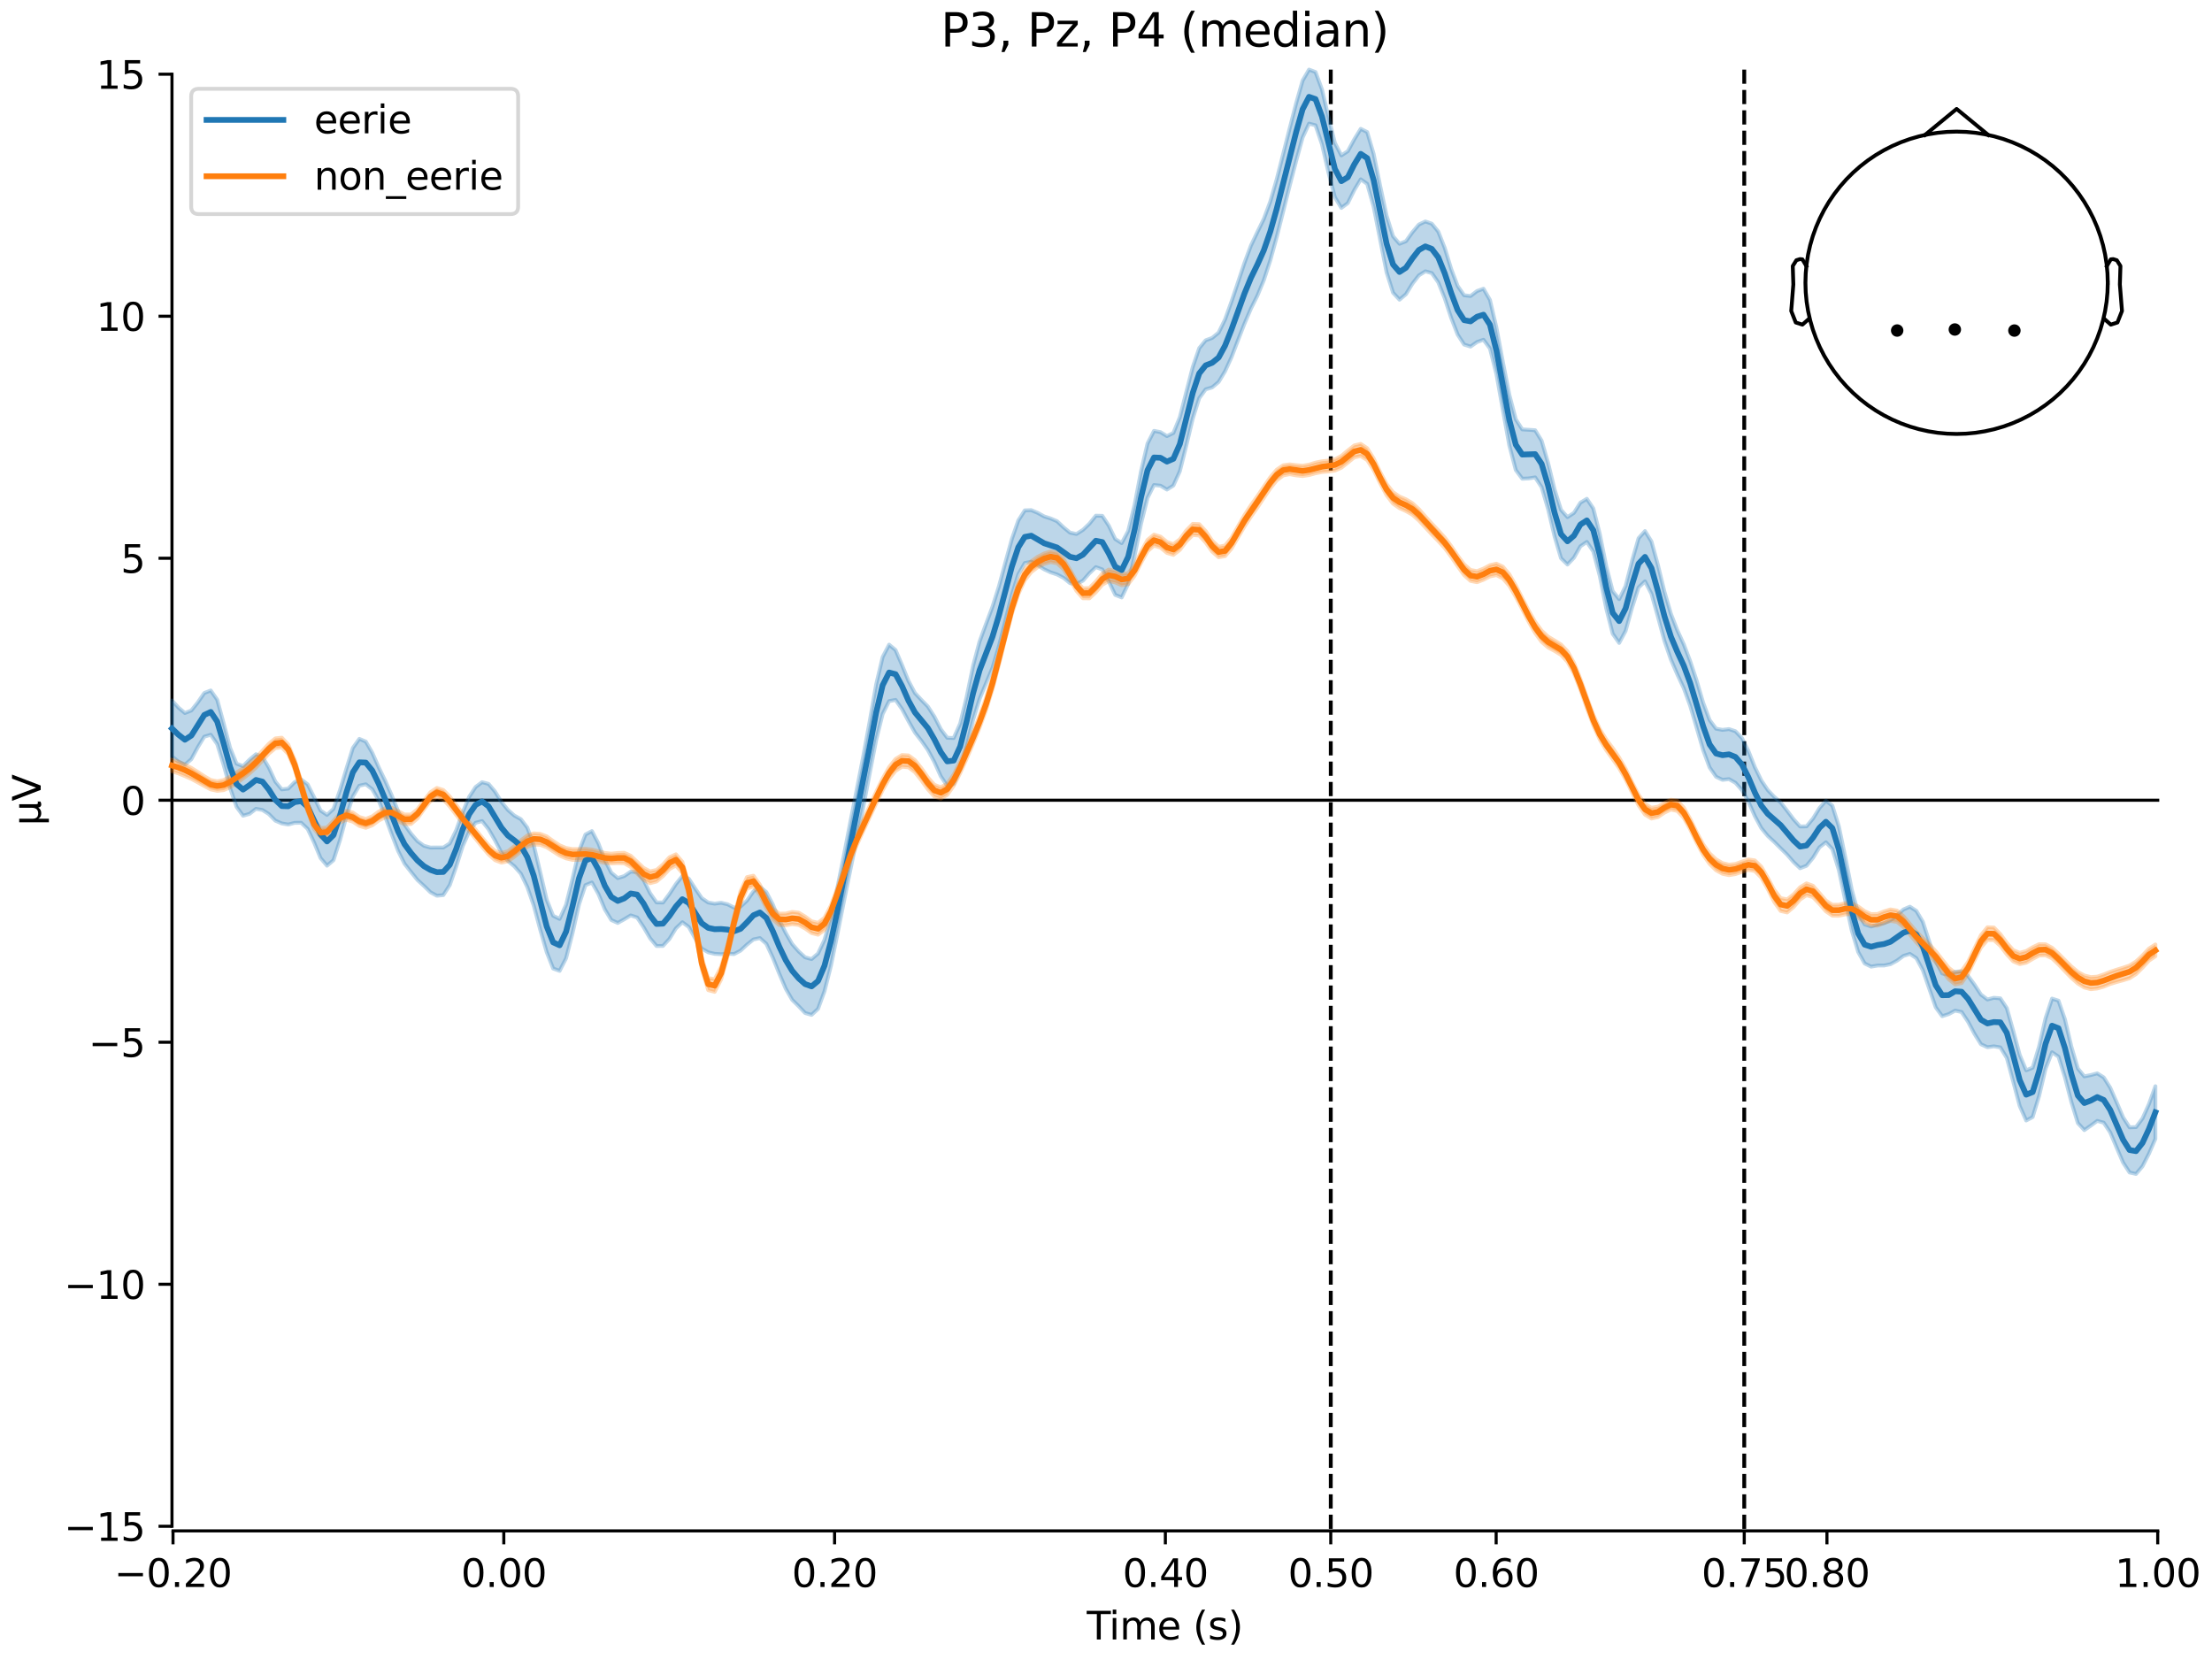 <?xml version="1.0" encoding="utf-8" standalone="no"?>
<!DOCTYPE svg PUBLIC "-//W3C//DTD SVG 1.1//EN"
  "http://www.w3.org/Graphics/SVG/1.1/DTD/svg11.dtd">
<svg xmlns:xlink="http://www.w3.org/1999/xlink" width="576pt" height="432pt" viewBox="0 0 576 432" xmlns="http://www.w3.org/2000/svg" version="1.1">
 <defs>
  <style type="text/css">*{stroke-linejoin: round; stroke-linecap: butt}</style>
 </defs>
 <g id="figure_1">
  <g id="patch_1">
   <path d="M 0 432 
L 576 432 
L 576 0 
L 0 0 
z
" style="fill: #ffffff"/>
  </g>
  <g id="axes_1">
   <g id="patch_2">
    <path d="M 44.783 398.644 
L 561.867 398.644 
L 561.867 18.118 
L 44.783 18.118 
L 44.783 398.644 
z
" style="fill: none; opacity: 0"/>
   </g>
   <g id="patch_3">
    <path d="M 44.783 397.44 
L 44.783 19.322 
" style="fill: none; stroke: #000000; stroke-width: 0.8; stroke-linejoin: miter; stroke-linecap: square"/>
   </g>
   <g id="LineCollection_1">
    <path d="M 346.527 18.118 
L 346.527 398.644 
" clip-path="url(#p9d3558c51b)" style="fill: none; stroke-dasharray: 3.7,1.6; stroke-dashoffset: 0; stroke: #000000"/>
    <path d="M 454.197 18.118 
L 454.197 398.644 
" clip-path="url(#p9d3558c51b)" style="fill: none; stroke-dasharray: 3.7,1.6; stroke-dashoffset: 0; stroke: #000000"/>
   </g>
   <g id="matplotlib.axis_1">
    <g id="xtick_1">
     <g id="line2d_1">
      <defs>
       <path id="m4cca06abd4" d="M 0 0 
L 0 3.5 
" style="stroke: #000000; stroke-width: 0.8"/>
      </defs>
      <g>
       <use xlink:href="#m4cca06abd4" x="45.052" y="398.644" style="stroke: #000000; stroke-width: 0.8"/>
      </g>
     </g>
     <g id="text_1">
      <!-- −0.20 -->
      <g transform="translate(29.73 413.242) scale(0.1 -0.1)">
       <defs>
        <path id="DejaVuSans-2212" d="M 678 2272 
L 4684 2272 
L 4684 1741 
L 678 1741 
L 678 2272 
z
" transform="scale(0.016)"/>
        <path id="DejaVuSans-30" d="M 2034 4250 
Q 1547 4250 1301 3770 
Q 1056 3291 1056 2328 
Q 1056 1369 1301 889 
Q 1547 409 2034 409 
Q 2525 409 2770 889 
Q 3016 1369 3016 2328 
Q 3016 3291 2770 3770 
Q 2525 4250 2034 4250 
z
M 2034 4750 
Q 2819 4750 3233 4129 
Q 3647 3509 3647 2328 
Q 3647 1150 3233 529 
Q 2819 -91 2034 -91 
Q 1250 -91 836 529 
Q 422 1150 422 2328 
Q 422 3509 836 4129 
Q 1250 4750 2034 4750 
z
" transform="scale(0.016)"/>
        <path id="DejaVuSans-2e" d="M 684 794 
L 1344 794 
L 1344 0 
L 684 0 
L 684 794 
z
" transform="scale(0.016)"/>
        <path id="DejaVuSans-32" d="M 1228 531 
L 3431 531 
L 3431 0 
L 469 0 
L 469 531 
Q 828 903 1448 1529 
Q 2069 2156 2228 2338 
Q 2531 2678 2651 2914 
Q 2772 3150 2772 3378 
Q 2772 3750 2511 3984 
Q 2250 4219 1831 4219 
Q 1534 4219 1204 4116 
Q 875 4013 500 3803 
L 500 4441 
Q 881 4594 1212 4672 
Q 1544 4750 1819 4750 
Q 2544 4750 2975 4387 
Q 3406 4025 3406 3419 
Q 3406 3131 3298 2873 
Q 3191 2616 2906 2266 
Q 2828 2175 2409 1742 
Q 1991 1309 1228 531 
z
" transform="scale(0.016)"/>
       </defs>
       <use xlink:href="#DejaVuSans-2212"/>
       <use xlink:href="#DejaVuSans-30" transform="translate(83.789 0)"/>
       <use xlink:href="#DejaVuSans-2e" transform="translate(147.412 0)"/>
       <use xlink:href="#DejaVuSans-32" transform="translate(179.199 0)"/>
       <use xlink:href="#DejaVuSans-30" transform="translate(242.822 0)"/>
      </g>
     </g>
    </g>
    <g id="xtick_2">
     <g id="line2d_2">
      <g>
       <use xlink:href="#m4cca06abd4" x="131.188" y="398.644" style="stroke: #000000; stroke-width: 0.8"/>
      </g>
     </g>
     <g id="text_2">
      <!-- 0.00 -->
      <g transform="translate(120.055 413.242) scale(0.1 -0.1)">
       <use xlink:href="#DejaVuSans-30"/>
       <use xlink:href="#DejaVuSans-2e" transform="translate(63.623 0)"/>
       <use xlink:href="#DejaVuSans-30" transform="translate(95.41 0)"/>
       <use xlink:href="#DejaVuSans-30" transform="translate(159.033 0)"/>
      </g>
     </g>
    </g>
    <g id="xtick_3">
     <g id="line2d_3">
      <g>
       <use xlink:href="#m4cca06abd4" x="217.324" y="398.644" style="stroke: #000000; stroke-width: 0.8"/>
      </g>
     </g>
     <g id="text_3">
      <!-- 0.20 -->
      <g transform="translate(206.191 413.242) scale(0.1 -0.1)">
       <use xlink:href="#DejaVuSans-30"/>
       <use xlink:href="#DejaVuSans-2e" transform="translate(63.623 0)"/>
       <use xlink:href="#DejaVuSans-32" transform="translate(95.41 0)"/>
       <use xlink:href="#DejaVuSans-30" transform="translate(159.033 0)"/>
      </g>
     </g>
    </g>
    <g id="xtick_4">
     <g id="line2d_4">
      <g>
       <use xlink:href="#m4cca06abd4" x="303.46" y="398.644" style="stroke: #000000; stroke-width: 0.8"/>
      </g>
     </g>
     <g id="text_4">
      <!-- 0.40 -->
      <g transform="translate(292.327 413.242) scale(0.1 -0.1)">
       <defs>
        <path id="DejaVuSans-34" d="M 2419 4116 
L 825 1625 
L 2419 1625 
L 2419 4116 
z
M 2253 4666 
L 3047 4666 
L 3047 1625 
L 3713 1625 
L 3713 1100 
L 3047 1100 
L 3047 0 
L 2419 0 
L 2419 1100 
L 313 1100 
L 313 1709 
L 2253 4666 
z
" transform="scale(0.016)"/>
       </defs>
       <use xlink:href="#DejaVuSans-30"/>
       <use xlink:href="#DejaVuSans-2e" transform="translate(63.623 0)"/>
       <use xlink:href="#DejaVuSans-34" transform="translate(95.41 0)"/>
       <use xlink:href="#DejaVuSans-30" transform="translate(159.033 0)"/>
      </g>
     </g>
    </g>
    <g id="xtick_5">
     <g id="line2d_5">
      <g>
       <use xlink:href="#m4cca06abd4" x="346.527" y="398.644" style="stroke: #000000; stroke-width: 0.8"/>
      </g>
     </g>
     <g id="text_5">
      <!-- 0.50 -->
      <g transform="translate(335.395 413.242) scale(0.1 -0.1)">
       <defs>
        <path id="DejaVuSans-35" d="M 691 4666 
L 3169 4666 
L 3169 4134 
L 1269 4134 
L 1269 2991 
Q 1406 3038 1543 3061 
Q 1681 3084 1819 3084 
Q 2600 3084 3056 2656 
Q 3513 2228 3513 1497 
Q 3513 744 3044 326 
Q 2575 -91 1722 -91 
Q 1428 -91 1123 -41 
Q 819 9 494 109 
L 494 744 
Q 775 591 1075 516 
Q 1375 441 1709 441 
Q 2250 441 2565 725 
Q 2881 1009 2881 1497 
Q 2881 1984 2565 2268 
Q 2250 2553 1709 2553 
Q 1456 2553 1204 2497 
Q 953 2441 691 2322 
L 691 4666 
z
" transform="scale(0.016)"/>
       </defs>
       <use xlink:href="#DejaVuSans-30"/>
       <use xlink:href="#DejaVuSans-2e" transform="translate(63.623 0)"/>
       <use xlink:href="#DejaVuSans-35" transform="translate(95.41 0)"/>
       <use xlink:href="#DejaVuSans-30" transform="translate(159.033 0)"/>
      </g>
     </g>
    </g>
    <g id="xtick_6">
     <g id="line2d_6">
      <g>
       <use xlink:href="#m4cca06abd4" x="389.595" y="398.644" style="stroke: #000000; stroke-width: 0.8"/>
      </g>
     </g>
     <g id="text_6">
      <!-- 0.60 -->
      <g transform="translate(378.463 413.242) scale(0.1 -0.1)">
       <defs>
        <path id="DejaVuSans-36" d="M 2113 2584 
Q 1688 2584 1439 2293 
Q 1191 2003 1191 1497 
Q 1191 994 1439 701 
Q 1688 409 2113 409 
Q 2538 409 2786 701 
Q 3034 994 3034 1497 
Q 3034 2003 2786 2293 
Q 2538 2584 2113 2584 
z
M 3366 4563 
L 3366 3988 
Q 3128 4100 2886 4159 
Q 2644 4219 2406 4219 
Q 1781 4219 1451 3797 
Q 1122 3375 1075 2522 
Q 1259 2794 1537 2939 
Q 1816 3084 2150 3084 
Q 2853 3084 3261 2657 
Q 3669 2231 3669 1497 
Q 3669 778 3244 343 
Q 2819 -91 2113 -91 
Q 1303 -91 875 529 
Q 447 1150 447 2328 
Q 447 3434 972 4092 
Q 1497 4750 2381 4750 
Q 2619 4750 2861 4703 
Q 3103 4656 3366 4563 
z
" transform="scale(0.016)"/>
       </defs>
       <use xlink:href="#DejaVuSans-30"/>
       <use xlink:href="#DejaVuSans-2e" transform="translate(63.623 0)"/>
       <use xlink:href="#DejaVuSans-36" transform="translate(95.41 0)"/>
       <use xlink:href="#DejaVuSans-30" transform="translate(159.033 0)"/>
      </g>
     </g>
    </g>
    <g id="xtick_7">
     <g id="line2d_7">
      <g>
       <use xlink:href="#m4cca06abd4" x="454.197" y="398.644" style="stroke: #000000; stroke-width: 0.8"/>
      </g>
     </g>
     <g id="text_7">
      <!-- 0.75 -->
      <g transform="translate(443.064 413.242) scale(0.1 -0.1)">
       <defs>
        <path id="DejaVuSans-37" d="M 525 4666 
L 3525 4666 
L 3525 4397 
L 1831 0 
L 1172 0 
L 2766 4134 
L 525 4134 
L 525 4666 
z
" transform="scale(0.016)"/>
       </defs>
       <use xlink:href="#DejaVuSans-30"/>
       <use xlink:href="#DejaVuSans-2e" transform="translate(63.623 0)"/>
       <use xlink:href="#DejaVuSans-37" transform="translate(95.41 0)"/>
       <use xlink:href="#DejaVuSans-35" transform="translate(159.033 0)"/>
      </g>
     </g>
    </g>
    <g id="xtick_8">
     <g id="line2d_8">
      <g>
       <use xlink:href="#m4cca06abd4" x="475.731" y="398.644" style="stroke: #000000; stroke-width: 0.8"/>
      </g>
     </g>
     <g id="text_8">
      <!-- 0.80 -->
      <g transform="translate(464.598 413.242) scale(0.1 -0.1)">
       <defs>
        <path id="DejaVuSans-38" d="M 2034 2216 
Q 1584 2216 1326 1975 
Q 1069 1734 1069 1313 
Q 1069 891 1326 650 
Q 1584 409 2034 409 
Q 2484 409 2743 651 
Q 3003 894 3003 1313 
Q 3003 1734 2745 1975 
Q 2488 2216 2034 2216 
z
M 1403 2484 
Q 997 2584 770 2862 
Q 544 3141 544 3541 
Q 544 4100 942 4425 
Q 1341 4750 2034 4750 
Q 2731 4750 3128 4425 
Q 3525 4100 3525 3541 
Q 3525 3141 3298 2862 
Q 3072 2584 2669 2484 
Q 3125 2378 3379 2068 
Q 3634 1759 3634 1313 
Q 3634 634 3220 271 
Q 2806 -91 2034 -91 
Q 1263 -91 848 271 
Q 434 634 434 1313 
Q 434 1759 690 2068 
Q 947 2378 1403 2484 
z
M 1172 3481 
Q 1172 3119 1398 2916 
Q 1625 2713 2034 2713 
Q 2441 2713 2670 2916 
Q 2900 3119 2900 3481 
Q 2900 3844 2670 4047 
Q 2441 4250 2034 4250 
Q 1625 4250 1398 4047 
Q 1172 3844 1172 3481 
z
" transform="scale(0.016)"/>
       </defs>
       <use xlink:href="#DejaVuSans-30"/>
       <use xlink:href="#DejaVuSans-2e" transform="translate(63.623 0)"/>
       <use xlink:href="#DejaVuSans-38" transform="translate(95.41 0)"/>
       <use xlink:href="#DejaVuSans-30" transform="translate(159.033 0)"/>
      </g>
     </g>
    </g>
    <g id="xtick_9">
     <g id="line2d_9">
      <g>
       <use xlink:href="#m4cca06abd4" x="561.867" y="398.644" style="stroke: #000000; stroke-width: 0.8"/>
      </g>
     </g>
     <g id="text_9">
      <!-- 1.00 -->
      <g transform="translate(550.734 413.242) scale(0.1 -0.1)">
       <defs>
        <path id="DejaVuSans-31" d="M 794 531 
L 1825 531 
L 1825 4091 
L 703 3866 
L 703 4441 
L 1819 4666 
L 2450 4666 
L 2450 531 
L 3481 531 
L 3481 0 
L 794 0 
L 794 531 
z
" transform="scale(0.016)"/>
       </defs>
       <use xlink:href="#DejaVuSans-31"/>
       <use xlink:href="#DejaVuSans-2e" transform="translate(63.623 0)"/>
       <use xlink:href="#DejaVuSans-30" transform="translate(95.41 0)"/>
       <use xlink:href="#DejaVuSans-30" transform="translate(159.033 0)"/>
      </g>
     </g>
    </g>
    <g id="text_10">
     <!-- Time (s) -->
     <g transform="translate(282.996 426.92) scale(0.1 -0.1)">
      <defs>
       <path id="DejaVuSans-54" d="M -19 4666 
L 3928 4666 
L 3928 4134 
L 2272 4134 
L 2272 0 
L 1638 0 
L 1638 4134 
L -19 4134 
L -19 4666 
z
" transform="scale(0.016)"/>
       <path id="DejaVuSans-69" d="M 603 3500 
L 1178 3500 
L 1178 0 
L 603 0 
L 603 3500 
z
M 603 4863 
L 1178 4863 
L 1178 4134 
L 603 4134 
L 603 4863 
z
" transform="scale(0.016)"/>
       <path id="DejaVuSans-6d" d="M 3328 2828 
Q 3544 3216 3844 3400 
Q 4144 3584 4550 3584 
Q 5097 3584 5394 3201 
Q 5691 2819 5691 2113 
L 5691 0 
L 5113 0 
L 5113 2094 
Q 5113 2597 4934 2840 
Q 4756 3084 4391 3084 
Q 3944 3084 3684 2787 
Q 3425 2491 3425 1978 
L 3425 0 
L 2847 0 
L 2847 2094 
Q 2847 2600 2669 2842 
Q 2491 3084 2119 3084 
Q 1678 3084 1418 2786 
Q 1159 2488 1159 1978 
L 1159 0 
L 581 0 
L 581 3500 
L 1159 3500 
L 1159 2956 
Q 1356 3278 1631 3431 
Q 1906 3584 2284 3584 
Q 2666 3584 2933 3390 
Q 3200 3197 3328 2828 
z
" transform="scale(0.016)"/>
       <path id="DejaVuSans-65" d="M 3597 1894 
L 3597 1613 
L 953 1613 
Q 991 1019 1311 708 
Q 1631 397 2203 397 
Q 2534 397 2845 478 
Q 3156 559 3463 722 
L 3463 178 
Q 3153 47 2828 -22 
Q 2503 -91 2169 -91 
Q 1331 -91 842 396 
Q 353 884 353 1716 
Q 353 2575 817 3079 
Q 1281 3584 2069 3584 
Q 2775 3584 3186 3129 
Q 3597 2675 3597 1894 
z
M 3022 2063 
Q 3016 2534 2758 2815 
Q 2500 3097 2075 3097 
Q 1594 3097 1305 2825 
Q 1016 2553 972 2059 
L 3022 2063 
z
" transform="scale(0.016)"/>
       <path id="DejaVuSans-20" transform="scale(0.016)"/>
       <path id="DejaVuSans-28" d="M 1984 4856 
Q 1566 4138 1362 3434 
Q 1159 2731 1159 2009 
Q 1159 1288 1364 580 
Q 1569 -128 1984 -844 
L 1484 -844 
Q 1016 -109 783 600 
Q 550 1309 550 2009 
Q 550 2706 781 3412 
Q 1013 4119 1484 4856 
L 1984 4856 
z
" transform="scale(0.016)"/>
       <path id="DejaVuSans-73" d="M 2834 3397 
L 2834 2853 
Q 2591 2978 2328 3040 
Q 2066 3103 1784 3103 
Q 1356 3103 1142 2972 
Q 928 2841 928 2578 
Q 928 2378 1081 2264 
Q 1234 2150 1697 2047 
L 1894 2003 
Q 2506 1872 2764 1633 
Q 3022 1394 3022 966 
Q 3022 478 2636 193 
Q 2250 -91 1575 -91 
Q 1294 -91 989 -36 
Q 684 19 347 128 
L 347 722 
Q 666 556 975 473 
Q 1284 391 1588 391 
Q 1994 391 2212 530 
Q 2431 669 2431 922 
Q 2431 1156 2273 1281 
Q 2116 1406 1581 1522 
L 1381 1569 
Q 847 1681 609 1914 
Q 372 2147 372 2553 
Q 372 3047 722 3315 
Q 1072 3584 1716 3584 
Q 2034 3584 2315 3537 
Q 2597 3491 2834 3397 
z
" transform="scale(0.016)"/>
       <path id="DejaVuSans-29" d="M 513 4856 
L 1013 4856 
Q 1481 4119 1714 3412 
Q 1947 2706 1947 2009 
Q 1947 1309 1714 600 
Q 1481 -109 1013 -844 
L 513 -844 
Q 928 -128 1133 580 
Q 1338 1288 1338 2009 
Q 1338 2731 1133 3434 
Q 928 4138 513 4856 
z
" transform="scale(0.016)"/>
      </defs>
      <use xlink:href="#DejaVuSans-54"/>
      <use xlink:href="#DejaVuSans-69" transform="translate(57.959 0)"/>
      <use xlink:href="#DejaVuSans-6d" transform="translate(85.742 0)"/>
      <use xlink:href="#DejaVuSans-65" transform="translate(183.154 0)"/>
      <use xlink:href="#DejaVuSans-20" transform="translate(244.678 0)"/>
      <use xlink:href="#DejaVuSans-28" transform="translate(276.465 0)"/>
      <use xlink:href="#DejaVuSans-73" transform="translate(315.479 0)"/>
      <use xlink:href="#DejaVuSans-29" transform="translate(367.578 0)"/>
     </g>
    </g>
   </g>
   <g id="matplotlib.axis_2">
    <g id="ytick_1">
     <g id="line2d_10">
      <defs>
       <path id="m46b27d476a" d="M 0 0 
L -3.5 0 
" style="stroke: #000000; stroke-width: 0.8"/>
      </defs>
      <g>
       <use xlink:href="#m46b27d476a" x="44.783" y="397.44" style="stroke: #000000; stroke-width: 0.8"/>
      </g>
     </g>
     <g id="text_11">
      <!-- −15 -->
      <g transform="translate(16.678 401.239) scale(0.1 -0.1)">
       <use xlink:href="#DejaVuSans-2212"/>
       <use xlink:href="#DejaVuSans-31" transform="translate(83.789 0)"/>
       <use xlink:href="#DejaVuSans-35" transform="translate(147.412 0)"/>
      </g>
     </g>
    </g>
    <g id="ytick_2">
     <g id="line2d_11">
      <g>
       <use xlink:href="#m46b27d476a" x="44.783" y="334.42" style="stroke: #000000; stroke-width: 0.8"/>
      </g>
     </g>
     <g id="text_12">
      <!-- −10 -->
      <g transform="translate(16.678 338.22) scale(0.1 -0.1)">
       <use xlink:href="#DejaVuSans-2212"/>
       <use xlink:href="#DejaVuSans-31" transform="translate(83.789 0)"/>
       <use xlink:href="#DejaVuSans-30" transform="translate(147.412 0)"/>
      </g>
     </g>
    </g>
    <g id="ytick_3">
     <g id="line2d_12">
      <g>
       <use xlink:href="#m46b27d476a" x="44.783" y="271.401" style="stroke: #000000; stroke-width: 0.8"/>
      </g>
     </g>
     <g id="text_13">
      <!-- −5 -->
      <g transform="translate(23.041 275.2) scale(0.1 -0.1)">
       <use xlink:href="#DejaVuSans-2212"/>
       <use xlink:href="#DejaVuSans-35" transform="translate(83.789 0)"/>
      </g>
     </g>
    </g>
    <g id="ytick_4">
     <g id="line2d_13">
      <g>
       <use xlink:href="#m46b27d476a" x="44.783" y="208.381" style="stroke: #000000; stroke-width: 0.8"/>
      </g>
     </g>
     <g id="text_14">
      <!-- 0 -->
      <g transform="translate(31.421 212.18) scale(0.1 -0.1)">
       <use xlink:href="#DejaVuSans-30"/>
      </g>
     </g>
    </g>
    <g id="ytick_5">
     <g id="line2d_14">
      <g>
       <use xlink:href="#m46b27d476a" x="44.783" y="145.361" style="stroke: #000000; stroke-width: 0.8"/>
      </g>
     </g>
     <g id="text_15">
      <!-- 5 -->
      <g transform="translate(31.421 149.16) scale(0.1 -0.1)">
       <use xlink:href="#DejaVuSans-35"/>
      </g>
     </g>
    </g>
    <g id="ytick_6">
     <g id="line2d_15">
      <g>
       <use xlink:href="#m46b27d476a" x="44.783" y="82.342" style="stroke: #000000; stroke-width: 0.8"/>
      </g>
     </g>
     <g id="text_16">
      <!-- 10 -->
      <g transform="translate(25.058 86.141) scale(0.1 -0.1)">
       <use xlink:href="#DejaVuSans-31"/>
       <use xlink:href="#DejaVuSans-30" transform="translate(63.623 0)"/>
      </g>
     </g>
    </g>
    <g id="ytick_7">
     <g id="line2d_16">
      <g>
       <use xlink:href="#m46b27d476a" x="44.783" y="19.322" style="stroke: #000000; stroke-width: 0.8"/>
      </g>
     </g>
     <g id="text_17">
      <!-- 15 -->
      <g transform="translate(25.058 23.121) scale(0.1 -0.1)">
       <use xlink:href="#DejaVuSans-31"/>
       <use xlink:href="#DejaVuSans-35" transform="translate(63.623 0)"/>
      </g>
     </g>
    </g>
    <g id="text_18">
     <!-- µV -->
     <g transform="translate(10.599 214.982) rotate(-90) scale(0.1 -0.1)">
      <defs>
       <path id="DejaVuSans-b5" d="M 544 -1331 
L 544 3500 
L 1119 3500 
L 1119 1325 
Q 1119 872 1334 640 
Q 1550 409 1972 409 
Q 2434 409 2667 671 
Q 2900 934 2900 1459 
L 2900 3500 
L 3475 3500 
L 3475 806 
Q 3475 619 3529 530 
Q 3584 441 3700 441 
Q 3728 441 3778 458 
Q 3828 475 3916 513 
L 3916 50 
Q 3788 -22 3673 -56 
Q 3559 -91 3450 -91 
Q 3234 -91 3106 31 
Q 2978 153 2931 403 
Q 2775 156 2548 32 
Q 2322 -91 2016 -91 
Q 1697 -91 1473 31 
Q 1250 153 1119 397 
L 1119 -1331 
L 544 -1331 
z
" transform="scale(0.016)"/>
       <path id="DejaVuSans-56" d="M 1831 0 
L 50 4666 
L 709 4666 
L 2188 738 
L 3669 4666 
L 4325 4666 
L 2547 0 
L 1831 0 
z
" transform="scale(0.016)"/>
      </defs>
      <use xlink:href="#DejaVuSans-b5"/>
      <use xlink:href="#DejaVuSans-56" transform="translate(63.623 0)"/>
     </g>
    </g>
   </g>
   <g id="patch_4">
    <path d="M 45.052 398.644 
L 561.867 398.644 
" style="fill: none; stroke: #000000; stroke-width: 0.8; stroke-linejoin: miter; stroke-linecap: square"/>
   </g>
   <g id="patch_5">
    <path d="M 44.783 208.381 
L 561.867 208.381 
" style="fill: none; stroke: #000000; stroke-width: 0.8; stroke-linejoin: miter; stroke-linecap: square"/>
   </g>
   <g id="text_19">
    <!-- P3, Pz, P4 (median) -->
    <g transform="translate(244.98 12.118) scale(0.12 -0.12)">
     <defs>
      <path id="DejaVuSans-50" d="M 1259 4147 
L 1259 2394 
L 2053 2394 
Q 2494 2394 2734 2622 
Q 2975 2850 2975 3272 
Q 2975 3691 2734 3919 
Q 2494 4147 2053 4147 
L 1259 4147 
z
M 628 4666 
L 2053 4666 
Q 2838 4666 3239 4311 
Q 3641 3956 3641 3272 
Q 3641 2581 3239 2228 
Q 2838 1875 2053 1875 
L 1259 1875 
L 1259 0 
L 628 0 
L 628 4666 
z
" transform="scale(0.016)"/>
      <path id="DejaVuSans-33" d="M 2597 2516 
Q 3050 2419 3304 2112 
Q 3559 1806 3559 1356 
Q 3559 666 3084 287 
Q 2609 -91 1734 -91 
Q 1441 -91 1130 -33 
Q 819 25 488 141 
L 488 750 
Q 750 597 1062 519 
Q 1375 441 1716 441 
Q 2309 441 2620 675 
Q 2931 909 2931 1356 
Q 2931 1769 2642 2001 
Q 2353 2234 1838 2234 
L 1294 2234 
L 1294 2753 
L 1863 2753 
Q 2328 2753 2575 2939 
Q 2822 3125 2822 3475 
Q 2822 3834 2567 4026 
Q 2313 4219 1838 4219 
Q 1578 4219 1281 4162 
Q 984 4106 628 3988 
L 628 4550 
Q 988 4650 1302 4700 
Q 1616 4750 1894 4750 
Q 2613 4750 3031 4423 
Q 3450 4097 3450 3541 
Q 3450 3153 3228 2886 
Q 3006 2619 2597 2516 
z
" transform="scale(0.016)"/>
      <path id="DejaVuSans-2c" d="M 750 794 
L 1409 794 
L 1409 256 
L 897 -744 
L 494 -744 
L 750 256 
L 750 794 
z
" transform="scale(0.016)"/>
      <path id="DejaVuSans-7a" d="M 353 3500 
L 3084 3500 
L 3084 2975 
L 922 459 
L 3084 459 
L 3084 0 
L 275 0 
L 275 525 
L 2438 3041 
L 353 3041 
L 353 3500 
z
" transform="scale(0.016)"/>
      <path id="DejaVuSans-64" d="M 2906 2969 
L 2906 4863 
L 3481 4863 
L 3481 0 
L 2906 0 
L 2906 525 
Q 2725 213 2448 61 
Q 2172 -91 1784 -91 
Q 1150 -91 751 415 
Q 353 922 353 1747 
Q 353 2572 751 3078 
Q 1150 3584 1784 3584 
Q 2172 3584 2448 3432 
Q 2725 3281 2906 2969 
z
M 947 1747 
Q 947 1113 1208 752 
Q 1469 391 1925 391 
Q 2381 391 2643 752 
Q 2906 1113 2906 1747 
Q 2906 2381 2643 2742 
Q 2381 3103 1925 3103 
Q 1469 3103 1208 2742 
Q 947 2381 947 1747 
z
" transform="scale(0.016)"/>
      <path id="DejaVuSans-61" d="M 2194 1759 
Q 1497 1759 1228 1600 
Q 959 1441 959 1056 
Q 959 750 1161 570 
Q 1363 391 1709 391 
Q 2188 391 2477 730 
Q 2766 1069 2766 1631 
L 2766 1759 
L 2194 1759 
z
M 3341 1997 
L 3341 0 
L 2766 0 
L 2766 531 
Q 2569 213 2275 61 
Q 1981 -91 1556 -91 
Q 1019 -91 701 211 
Q 384 513 384 1019 
Q 384 1609 779 1909 
Q 1175 2209 1959 2209 
L 2766 2209 
L 2766 2266 
Q 2766 2663 2505 2880 
Q 2244 3097 1772 3097 
Q 1472 3097 1187 3025 
Q 903 2953 641 2809 
L 641 3341 
Q 956 3463 1253 3523 
Q 1550 3584 1831 3584 
Q 2591 3584 2966 3190 
Q 3341 2797 3341 1997 
z
" transform="scale(0.016)"/>
      <path id="DejaVuSans-6e" d="M 3513 2113 
L 3513 0 
L 2938 0 
L 2938 2094 
Q 2938 2591 2744 2837 
Q 2550 3084 2163 3084 
Q 1697 3084 1428 2787 
Q 1159 2491 1159 1978 
L 1159 0 
L 581 0 
L 581 3500 
L 1159 3500 
L 1159 2956 
Q 1366 3272 1645 3428 
Q 1925 3584 2291 3584 
Q 2894 3584 3203 3211 
Q 3513 2838 3513 2113 
z
" transform="scale(0.016)"/>
     </defs>
     <use xlink:href="#DejaVuSans-50"/>
     <use xlink:href="#DejaVuSans-33" transform="translate(60.303 0)"/>
     <use xlink:href="#DejaVuSans-2c" transform="translate(123.926 0)"/>
     <use xlink:href="#DejaVuSans-20" transform="translate(155.713 0)"/>
     <use xlink:href="#DejaVuSans-50" transform="translate(187.5 0)"/>
     <use xlink:href="#DejaVuSans-7a" transform="translate(247.803 0)"/>
     <use xlink:href="#DejaVuSans-2c" transform="translate(300.293 0)"/>
     <use xlink:href="#DejaVuSans-20" transform="translate(332.08 0)"/>
     <use xlink:href="#DejaVuSans-50" transform="translate(363.867 0)"/>
     <use xlink:href="#DejaVuSans-34" transform="translate(424.17 0)"/>
     <use xlink:href="#DejaVuSans-20" transform="translate(487.793 0)"/>
     <use xlink:href="#DejaVuSans-28" transform="translate(519.58 0)"/>
     <use xlink:href="#DejaVuSans-6d" transform="translate(558.594 0)"/>
     <use xlink:href="#DejaVuSans-65" transform="translate(656.006 0)"/>
     <use xlink:href="#DejaVuSans-64" transform="translate(717.529 0)"/>
     <use xlink:href="#DejaVuSans-69" transform="translate(781.006 0)"/>
     <use xlink:href="#DejaVuSans-61" transform="translate(808.789 0)"/>
     <use xlink:href="#DejaVuSans-6e" transform="translate(870.068 0)"/>
     <use xlink:href="#DejaVuSans-29" transform="translate(933.447 0)"/>
    </g>
   </g>
   <g id="legend_1">
    <g id="patch_6">
     <path d="M 51.783 55.753 
L 132.925 55.753 
Q 134.925 55.753 134.925 53.753 
L 134.925 25.118 
Q 134.925 23.118 132.925 23.118 
L 51.783 23.118 
Q 49.783 23.118 49.783 25.118 
L 49.783 53.753 
Q 49.783 55.753 51.783 55.753 
z
" style="fill: #ffffff; opacity: 0.8; stroke: #cccccc; stroke-linejoin: miter"/>
    </g>
    <g id="line2d_17">
     <path d="M 53.783 31.217 
L 63.783 31.217 
L 73.783 31.217 
" style="fill: none; stroke: #1f77b4; stroke-width: 1.5; stroke-linecap: square"/>
    </g>
    <g id="text_20">
     <!-- eerie -->
     <g transform="translate(81.783 34.717) scale(0.1 -0.1)">
      <defs>
       <path id="DejaVuSans-72" d="M 2631 2963 
Q 2534 3019 2420 3045 
Q 2306 3072 2169 3072 
Q 1681 3072 1420 2755 
Q 1159 2438 1159 1844 
L 1159 0 
L 581 0 
L 581 3500 
L 1159 3500 
L 1159 2956 
Q 1341 3275 1631 3429 
Q 1922 3584 2338 3584 
Q 2397 3584 2469 3576 
Q 2541 3569 2628 3553 
L 2631 2963 
z
" transform="scale(0.016)"/>
      </defs>
      <use xlink:href="#DejaVuSans-65"/>
      <use xlink:href="#DejaVuSans-65" transform="translate(61.523 0)"/>
      <use xlink:href="#DejaVuSans-72" transform="translate(123.047 0)"/>
      <use xlink:href="#DejaVuSans-69" transform="translate(164.16 0)"/>
      <use xlink:href="#DejaVuSans-65" transform="translate(191.943 0)"/>
     </g>
    </g>
    <g id="line2d_18">
     <path d="M 53.783 45.895 
L 63.783 45.895 
L 73.783 45.895 
" style="fill: none; stroke: #ff7f0e; stroke-width: 1.5; stroke-linecap: square"/>
    </g>
    <g id="text_21">
     <!-- non_eerie -->
     <g transform="translate(81.783 49.395) scale(0.1 -0.1)">
      <defs>
       <path id="DejaVuSans-6f" d="M 1959 3097 
Q 1497 3097 1228 2736 
Q 959 2375 959 1747 
Q 959 1119 1226 758 
Q 1494 397 1959 397 
Q 2419 397 2687 759 
Q 2956 1122 2956 1747 
Q 2956 2369 2687 2733 
Q 2419 3097 1959 3097 
z
M 1959 3584 
Q 2709 3584 3137 3096 
Q 3566 2609 3566 1747 
Q 3566 888 3137 398 
Q 2709 -91 1959 -91 
Q 1206 -91 779 398 
Q 353 888 353 1747 
Q 353 2609 779 3096 
Q 1206 3584 1959 3584 
z
" transform="scale(0.016)"/>
       <path id="DejaVuSans-5f" d="M 3263 -1063 
L 3263 -1509 
L -63 -1509 
L -63 -1063 
L 3263 -1063 
z
" transform="scale(0.016)"/>
      </defs>
      <use xlink:href="#DejaVuSans-6e"/>
      <use xlink:href="#DejaVuSans-6f" transform="translate(63.379 0)"/>
      <use xlink:href="#DejaVuSans-6e" transform="translate(124.561 0)"/>
      <use xlink:href="#DejaVuSans-5f" transform="translate(187.939 0)"/>
      <use xlink:href="#DejaVuSans-65" transform="translate(237.939 0)"/>
      <use xlink:href="#DejaVuSans-65" transform="translate(299.463 0)"/>
      <use xlink:href="#DejaVuSans-72" transform="translate(360.986 0)"/>
      <use xlink:href="#DejaVuSans-69" transform="translate(402.1 0)"/>
      <use xlink:href="#DejaVuSans-65" transform="translate(429.883 0)"/>
     </g>
    </g>
   </g>
   <g id="FillBetweenPolyCollection_1">
    <defs>
     <path id="m925aa0efa4" d="M 44.783 -249.597 
L 44.783 -235.018 
L 46.465 -233.68 
L 48.148 -232.871 
L 49.83 -234.315 
L 51.512 -237.417 
L 53.195 -240.168 
L 54.877 -240.671 
L 56.559 -238.243 
L 58.242 -232.781 
L 59.924 -226.761 
L 61.606 -221.88 
L 63.289 -219.588 
L 64.971 -220.074 
L 66.653 -221.377 
L 68.336 -221.078 
L 70.018 -220.011 
L 71.7 -218.302 
L 73.383 -217.581 
L 75.065 -217.293 
L 76.748 -217.741 
L 78.43 -217.75 
L 80.112 -216.156 
L 81.795 -212.603 
L 83.477 -208.558 
L 85.159 -206.576 
L 86.842 -208.009 
L 88.524 -213.214 
L 90.206 -219.388 
L 91.889 -224.617 
L 93.571 -227.406 
L 95.253 -227.772 
L 96.936 -226.463 
L 98.618 -223.534 
L 100.3 -219.32 
L 101.983 -214.795 
L 103.665 -210.421 
L 105.347 -207.068 
L 107.03 -204.938 
L 108.712 -202.843 
L 110.394 -201.315 
L 112.077 -199.668 
L 113.759 -198.752 
L 115.441 -198.917 
L 117.124 -201.528 
L 118.806 -206.358 
L 120.488 -211.647 
L 122.171 -215.452 
L 123.853 -217.757 
L 125.535 -218.197 
L 127.218 -216.067 
L 128.9 -213.168 
L 130.582 -209.942 
L 132.265 -207.815 
L 133.947 -206.401 
L 135.629 -204.497 
L 137.312 -201.013 
L 138.994 -196.174 
L 140.676 -189.905 
L 142.359 -184.054 
L 144.041 -179.798 
L 145.723 -179.186 
L 147.406 -182.465 
L 149.088 -189.007 
L 150.77 -196.45 
L 152.453 -201.515 
L 154.135 -202.185 
L 155.817 -199.223 
L 157.5 -195.201 
L 159.182 -192.421 
L 160.864 -191.668 
L 162.547 -192.613 
L 164.229 -193.631 
L 165.912 -193.082 
L 167.594 -190.567 
L 169.276 -187.682 
L 170.959 -185.661 
L 172.641 -185.684 
L 174.323 -187.516 
L 176.006 -190.254 
L 177.688 -191.852 
L 179.37 -190.611 
L 181.053 -187.594 
L 182.735 -185.001 
L 184.417 -184.024 
L 186.1 -183.623 
L 187.782 -183.521 
L 189.464 -183.662 
L 191.147 -183.559 
L 192.829 -184.453 
L 194.511 -186.014 
L 196.194 -187.37 
L 197.876 -187.727 
L 199.558 -186.221 
L 201.241 -182.613 
L 202.923 -178.455 
L 204.605 -174.541 
L 206.288 -171.635 
L 207.97 -169.981 
L 209.652 -168.209 
L 211.335 -167.732 
L 213.017 -169.292 
L 214.699 -173.889 
L 216.382 -180.532 
L 218.064 -188.754 
L 219.746 -197.213 
L 221.429 -205.451 
L 223.111 -213.647 
L 224.793 -221.862 
L 226.476 -230.633 
L 228.158 -239.298 
L 229.84 -246.062 
L 231.523 -249.424 
L 233.205 -249.747 
L 234.887 -247.352 
L 236.57 -244.212 
L 238.252 -241.241 
L 239.934 -239.089 
L 241.617 -236.691 
L 243.299 -233.578 
L 244.981 -229.853 
L 246.664 -227.365 
L 248.346 -227.877 
L 250.028 -231.576 
L 251.711 -237.832 
L 253.393 -244.542 
L 255.076 -249.982 
L 256.758 -254.049 
L 258.44 -258.091 
L 260.123 -263.779 
L 261.805 -270.417 
L 263.487 -277.11 
L 265.17 -282.463 
L 266.852 -285.382 
L 268.534 -285.731 
L 270.217 -284.822 
L 271.899 -283.747 
L 273.581 -282.961 
L 275.264 -282.407 
L 276.946 -281.527 
L 278.628 -280.14 
L 280.311 -279.88 
L 281.993 -280.797 
L 283.675 -282.723 
L 285.358 -284.326 
L 287.04 -283.716 
L 288.722 -280.586 
L 290.405 -277.085 
L 292.087 -276.427 
L 293.769 -279.913 
L 295.452 -287.251 
L 297.134 -295.648 
L 298.816 -302.348 
L 300.499 -305.701 
L 302.181 -305.525 
L 303.863 -304.516 
L 305.546 -305.56 
L 307.228 -309.278 
L 308.91 -315.953 
L 310.593 -322.987 
L 312.275 -328.321 
L 313.957 -330.618 
L 315.64 -331.12 
L 317.322 -332.525 
L 319.004 -335.314 
L 320.687 -338.996 
L 322.369 -343.386 
L 324.051 -347.691 
L 325.734 -351.618 
L 327.416 -354.985 
L 329.098 -359.032 
L 330.781 -364.191 
L 332.463 -370.298 
L 334.145 -376.953 
L 335.828 -383.617 
L 337.51 -390.053 
L 339.192 -396.155 
L 340.875 -399.81 
L 342.557 -399.367 
L 344.239 -394.413 
L 345.922 -387.117 
L 347.604 -380.628 
L 349.287 -377.856 
L 350.969 -379.109 
L 352.651 -382.498 
L 354.334 -385.3 
L 356.016 -384.118 
L 357.698 -378.131 
L 359.381 -369.616 
L 361.063 -361.08 
L 362.745 -355.782 
L 364.428 -353.958 
L 366.11 -355.393 
L 367.792 -358.126 
L 369.475 -360.289 
L 371.157 -361.352 
L 372.839 -360.885 
L 374.522 -358.479 
L 376.204 -354.313 
L 377.886 -349.218 
L 379.569 -344.883 
L 381.251 -342.278 
L 382.933 -341.747 
L 384.616 -342.932 
L 386.298 -343.527 
L 387.98 -341.243 
L 389.663 -334.604 
L 391.345 -325.222 
L 393.027 -315.983 
L 394.71 -309.589 
L 396.392 -307.345 
L 398.074 -307.42 
L 399.757 -307.688 
L 401.439 -305.136 
L 403.121 -299.422 
L 404.804 -292.331 
L 406.486 -286.628 
L 408.168 -284.995 
L 409.851 -286.765 
L 411.533 -289.746 
L 413.215 -290.882 
L 414.898 -288.391 
L 416.58 -282.012 
L 418.262 -273.539 
L 419.945 -266.958 
L 421.627 -264.582 
L 423.309 -267.71 
L 424.992 -273.757 
L 426.674 -279.019 
L 428.356 -280.621 
L 430.039 -277.361 
L 431.721 -271.389 
L 433.403 -265.167 
L 435.086 -260.284 
L 436.768 -256.385 
L 438.451 -252.79 
L 440.133 -248.164 
L 441.815 -242.464 
L 443.498 -236.68 
L 445.18 -232.149 
L 446.862 -229.735 
L 448.545 -228.925 
L 450.227 -229.115 
L 451.909 -228.165 
L 453.592 -226.274 
L 455.274 -223.285 
L 456.956 -219.486 
L 458.639 -216.365 
L 460.321 -214.322 
L 462.003 -212.776 
L 463.686 -211.099 
L 465.368 -209.444 
L 467.05 -207.512 
L 468.733 -205.909 
L 470.415 -206.556 
L 472.097 -208.612 
L 473.78 -211.36 
L 475.462 -212.669 
L 477.144 -210.896 
L 478.827 -205.445 
L 480.509 -197.497 
L 482.191 -189.714 
L 483.874 -184.088 
L 485.556 -181.113 
L 487.238 -180.289 
L 488.921 -180.577 
L 490.603 -180.581 
L 492.285 -180.933 
L 493.968 -181.847 
L 495.65 -183.077 
L 497.332 -183.609 
L 499.015 -182.492 
L 500.697 -179.386 
L 502.379 -174.531 
L 504.062 -169.691 
L 505.744 -167.384 
L 507.426 -167.923 
L 509.109 -168.83 
L 510.791 -168.483 
L 512.473 -165.944 
L 514.156 -162.774 
L 515.838 -160.079 
L 517.52 -159.307 
L 519.203 -159.534 
L 520.885 -159.257 
L 522.567 -156.519 
L 524.25 -150.315 
L 525.932 -143.985 
L 527.615 -140.229 
L 529.297 -141.111 
L 530.979 -146.614 
L 532.662 -153.694 
L 534.344 -157.99 
L 536.026 -156.844 
L 537.709 -151.473 
L 539.391 -144.999 
L 541.073 -139.541 
L 542.756 -137.72 
L 544.438 -138.887 
L 546.12 -140.123 
L 547.803 -139.657 
L 549.485 -137.134 
L 551.167 -133.165 
L 552.85 -129.253 
L 554.532 -126.684 
L 556.214 -126.309 
L 557.897 -128.289 
L 559.579 -131.567 
L 561.261 -135.448 
L 561.261 -149.147 
L 561.261 -149.147 
L 559.579 -144.49 
L 557.897 -140.761 
L 556.214 -138.508 
L 554.532 -138.449 
L 552.85 -141.064 
L 551.167 -144.988 
L 549.485 -148.797 
L 547.803 -151.451 
L 546.12 -152.509 
L 544.438 -152.055 
L 542.756 -151.717 
L 541.073 -153.757 
L 539.391 -159.42 
L 537.709 -166.57 
L 536.026 -171.427 
L 534.344 -171.961 
L 532.662 -166.87 
L 530.979 -159.526 
L 529.297 -153.98 
L 527.615 -153.298 
L 525.932 -157.3 
L 524.25 -163.536 
L 522.567 -169.499 
L 520.885 -172.031 
L 519.203 -172.173 
L 517.52 -171.737 
L 515.838 -173.012 
L 514.156 -175.603 
L 512.473 -177.884 
L 510.791 -179.085 
L 509.109 -178.958 
L 507.426 -178.168 
L 505.744 -178.515 
L 504.062 -181.674 
L 502.379 -186.822 
L 500.697 -191.983 
L 499.015 -194.811 
L 497.332 -195.901 
L 495.65 -195.173 
L 493.968 -193.661 
L 492.285 -192.404 
L 490.603 -191.619 
L 488.921 -191.259 
L 487.238 -190.737 
L 485.556 -191.28 
L 483.874 -194.176 
L 482.191 -200.362 
L 480.509 -208.804 
L 478.827 -216.852 
L 477.144 -222.211 
L 475.462 -223.499 
L 473.78 -221.573 
L 472.097 -218.851 
L 470.415 -216.814 
L 468.733 -216.796 
L 467.05 -218.662 
L 465.368 -220.883 
L 463.686 -223.043 
L 462.003 -224.507 
L 460.321 -226.28 
L 458.639 -228.789 
L 456.956 -232.238 
L 455.274 -236.464 
L 453.592 -239.829 
L 451.909 -241.588 
L 450.227 -242.144 
L 448.545 -241.943 
L 446.862 -242.245 
L 445.18 -244.505 
L 443.498 -249.033 
L 441.815 -254.734 
L 440.133 -259.803 
L 438.451 -264.238 
L 436.768 -267.886 
L 435.086 -272.225 
L 433.403 -277.973 
L 431.721 -284.876 
L 430.039 -290.996 
L 428.356 -293.715 
L 426.674 -291.845 
L 424.992 -285.99 
L 423.309 -279.399 
L 421.627 -275.986 
L 419.945 -278.066 
L 418.262 -284.587 
L 416.58 -292.967 
L 414.898 -299.595 
L 413.215 -302.112 
L 411.533 -301.106 
L 409.851 -298.452 
L 408.168 -297.345 
L 406.486 -299.234 
L 404.804 -304.564 
L 403.121 -311.453 
L 401.439 -317.242 
L 399.757 -319.968 
L 398.074 -320.084 
L 396.392 -320.189 
L 394.71 -322.809 
L 393.027 -329.214 
L 391.345 -337.748 
L 389.663 -346.711 
L 387.98 -353.908 
L 386.298 -356.818 
L 384.616 -356.21 
L 382.933 -354.92 
L 381.251 -355.115 
L 379.569 -357.533 
L 377.886 -361.974 
L 376.204 -367.446 
L 374.522 -371.689 
L 372.839 -373.755 
L 371.157 -374.33 
L 369.475 -373.534 
L 367.792 -371.542 
L 366.11 -369.189 
L 364.428 -368.522 
L 362.745 -370.477 
L 361.063 -375.841 
L 359.381 -383.669 
L 357.698 -391.916 
L 356.016 -397.611 
L 354.334 -398.453 
L 352.651 -395.722 
L 350.969 -392.636 
L 349.287 -391.529 
L 347.604 -394.787 
L 345.922 -401.541 
L 344.239 -408.721 
L 342.557 -413.242 
L 340.875 -413.882 
L 339.192 -411.01 
L 337.51 -405.084 
L 335.828 -398.574 
L 334.145 -391.942 
L 332.463 -385.363 
L 330.781 -379.516 
L 329.098 -375.004 
L 327.416 -371.572 
L 325.734 -368.042 
L 324.051 -363.532 
L 322.369 -358.485 
L 320.687 -353.499 
L 319.004 -348.83 
L 317.322 -345.389 
L 315.64 -344 
L 313.957 -343.389 
L 312.275 -341.344 
L 310.593 -336.44 
L 308.91 -329.918 
L 307.228 -323.369 
L 305.546 -319.254 
L 303.863 -318.442 
L 302.181 -319.479 
L 300.499 -319.804 
L 298.816 -316.524 
L 297.134 -309.359 
L 295.452 -300.547 
L 293.769 -293.719 
L 292.087 -290.575 
L 290.405 -291.641 
L 288.722 -295.131 
L 287.04 -297.678 
L 285.358 -297.717 
L 283.675 -295.63 
L 281.993 -294.021 
L 280.311 -292.954 
L 278.628 -293.304 
L 276.946 -294.689 
L 275.264 -296.27 
L 273.581 -296.99 
L 271.899 -297.527 
L 270.217 -298.457 
L 268.534 -299.162 
L 266.852 -299.101 
L 265.17 -296.484 
L 263.487 -291.643 
L 261.805 -285.553 
L 260.123 -279.345 
L 258.44 -274.013 
L 256.758 -269.537 
L 255.076 -264.954 
L 253.393 -258.636 
L 251.711 -250.528 
L 250.028 -243.594 
L 248.346 -239.823 
L 246.664 -239.885 
L 244.981 -242.133 
L 243.299 -245.423 
L 241.617 -248.023 
L 239.934 -249.739 
L 238.252 -251.537 
L 236.57 -254.684 
L 234.887 -258.828 
L 233.205 -262.732 
L 231.523 -264.128 
L 229.84 -260.918 
L 228.158 -253.803 
L 226.476 -244.229 
L 224.793 -235.088 
L 223.111 -226.477 
L 221.429 -217.975 
L 219.746 -209.308 
L 218.064 -200.907 
L 216.382 -193.185 
L 214.699 -187.276 
L 213.017 -183.715 
L 211.335 -182.261 
L 209.652 -182.719 
L 207.97 -184.261 
L 206.288 -186.167 
L 204.605 -189.067 
L 202.923 -192.422 
L 201.241 -196.482 
L 199.558 -199.696 
L 197.876 -201.071 
L 196.194 -199.889 
L 194.511 -197.487 
L 192.829 -195.913 
L 191.147 -195.656 
L 189.464 -196.524 
L 187.782 -196.923 
L 186.1 -196.695 
L 184.417 -196.986 
L 182.735 -198.138 
L 181.053 -200.589 
L 179.37 -203.183 
L 177.688 -203.886 
L 176.006 -201.792 
L 174.323 -199.223 
L 172.641 -196.984 
L 170.959 -197.009 
L 169.276 -199.423 
L 167.594 -202.839 
L 165.912 -204.931 
L 164.229 -205.027 
L 162.547 -203.874 
L 160.864 -203.347 
L 159.182 -204.749 
L 157.5 -208.018 
L 155.817 -212.403 
L 154.135 -215.592 
L 152.453 -214.7 
L 150.77 -210.38 
L 149.088 -203.174 
L 147.406 -196.425 
L 145.723 -192.719 
L 144.041 -193.538 
L 142.359 -197.723 
L 140.676 -204.88 
L 138.994 -211.921 
L 137.312 -216.491 
L 135.629 -218.698 
L 133.947 -219.621 
L 132.265 -221.093 
L 130.582 -223.183 
L 128.9 -225.884 
L 127.218 -227.876 
L 125.535 -228.325 
L 123.853 -227.075 
L 122.171 -224.515 
L 120.488 -220.508 
L 118.806 -215.845 
L 117.124 -212.38 
L 115.441 -211.308 
L 113.759 -211.322 
L 112.077 -211.3 
L 110.394 -211.764 
L 108.712 -212.966 
L 107.03 -214.919 
L 105.347 -217.259 
L 103.665 -220.798 
L 101.983 -224.943 
L 100.3 -228.716 
L 98.618 -232.199 
L 96.936 -235.998 
L 95.253 -238.899 
L 93.571 -239.599 
L 91.889 -237.251 
L 90.206 -231.846 
L 88.524 -226.234 
L 86.842 -221.374 
L 85.159 -219.81 
L 83.477 -220.938 
L 81.795 -224.411 
L 80.112 -227.754 
L 78.43 -229.028 
L 76.748 -228.347 
L 75.065 -226.654 
L 73.383 -226.443 
L 71.7 -228.482 
L 70.018 -232.109 
L 68.336 -234.934 
L 66.653 -235.604 
L 64.971 -234.182 
L 63.289 -232.501 
L 61.606 -233.138 
L 59.924 -237.261 
L 58.242 -243.637 
L 56.559 -249.8 
L 54.877 -252.2 
L 53.195 -251.548 
L 51.512 -249.109 
L 49.83 -246.993 
L 48.148 -246.337 
L 46.465 -247.745 
L 44.783 -249.597 
z
" style="stroke: #1f77b4; stroke-opacity: 0.3"/>
    </defs>
    <g>
     <use xlink:href="#m925aa0efa4" x="0" y="432" style="fill: #1f77b4; fill-opacity: 0.3; stroke: #1f77b4; stroke-opacity: 0.3"/>
    </g>
   </g>
   <g id="FillBetweenPolyCollection_2">
    <defs>
     <path id="m806273bfbb" d="M 44.783 -234.171 
L 44.783 -231.172 
L 46.465 -230.616 
L 48.148 -229.912 
L 49.83 -229.171 
L 51.512 -228.271 
L 53.195 -227.33 
L 54.877 -226.435 
L 56.559 -226.072 
L 58.242 -226.25 
L 59.924 -227.015 
L 61.606 -228.094 
L 63.289 -229.283 
L 64.971 -230.594 
L 66.653 -232.118 
L 68.336 -233.94 
L 70.018 -235.773 
L 71.7 -237.19 
L 73.383 -237.386 
L 75.065 -235.643 
L 76.748 -231.609 
L 78.43 -226.213 
L 80.112 -220.581 
L 81.795 -216.167 
L 83.477 -214.049 
L 85.159 -214.234 
L 86.842 -216.022 
L 88.524 -217.849 
L 90.206 -218.558 
L 91.889 -218.04 
L 93.571 -216.928 
L 95.253 -216.44 
L 96.936 -217.078 
L 98.618 -218.322 
L 100.3 -219.196 
L 101.983 -219.099 
L 103.665 -218.18 
L 105.347 -217.368 
L 107.03 -217.446 
L 108.712 -218.877 
L 110.394 -221.237 
L 112.077 -223.421 
L 113.759 -224.446 
L 115.441 -223.834 
L 117.124 -221.985 
L 118.806 -219.788 
L 120.488 -217.644 
L 122.171 -215.619 
L 123.853 -213.579 
L 125.535 -211.49 
L 127.218 -209.516 
L 128.9 -208.019 
L 130.582 -207.374 
L 132.265 -207.741 
L 133.947 -208.906 
L 135.629 -210.275 
L 137.312 -211.497 
L 138.994 -212.096 
L 140.676 -212.016 
L 142.359 -211.378 
L 144.041 -210.293 
L 145.723 -209.219 
L 147.406 -208.48 
L 149.088 -208.093 
L 150.77 -208.112 
L 152.453 -208.176 
L 154.135 -208.045 
L 155.817 -207.725 
L 157.5 -207.292 
L 159.182 -207.173 
L 160.864 -207.261 
L 162.547 -207.213 
L 164.229 -206.253 
L 165.912 -204.507 
L 167.594 -202.91 
L 169.276 -202.023 
L 170.959 -202.456 
L 172.641 -203.874 
L 174.323 -205.692 
L 176.006 -206.621 
L 177.688 -204.68 
L 179.37 -198.783 
L 181.053 -189.272 
L 182.735 -179.671 
L 184.417 -174.174 
L 186.1 -173.732 
L 187.782 -176.946 
L 189.464 -182.948 
L 191.147 -190.223 
L 192.829 -196.746 
L 194.511 -200.637 
L 196.194 -201.164 
L 197.876 -198.932 
L 199.558 -195.519 
L 201.241 -192.579 
L 202.923 -191.122 
L 204.605 -191.063 
L 206.288 -191.363 
L 207.97 -191.156 
L 209.652 -190.232 
L 211.335 -189.039 
L 213.017 -188.604 
L 214.699 -189.877 
L 216.382 -193.136 
L 218.064 -197.822 
L 219.746 -202.926 
L 221.429 -207.819 
L 223.111 -211.928 
L 224.793 -215.634 
L 226.476 -219.224 
L 228.158 -222.788 
L 229.84 -226.241 
L 231.523 -229.19 
L 233.205 -231.277 
L 234.887 -232.355 
L 236.57 -232.201 
L 238.252 -230.923 
L 239.934 -228.806 
L 241.617 -226.459 
L 243.299 -224.593 
L 244.981 -224.048 
L 246.664 -225.027 
L 248.346 -227.393 
L 250.028 -230.688 
L 251.711 -234.427 
L 253.393 -238.341 
L 255.076 -242.496 
L 256.758 -247.056 
L 258.44 -252.537 
L 260.123 -258.958 
L 261.805 -265.793 
L 263.487 -272.133 
L 265.17 -277.283 
L 266.852 -280.89 
L 268.534 -283.031 
L 270.217 -284.316 
L 271.899 -285.156 
L 273.581 -285.655 
L 275.264 -285.322 
L 276.946 -283.764 
L 278.628 -281.07 
L 280.311 -278.125 
L 281.993 -276.219 
L 283.675 -276.198 
L 285.358 -277.779 
L 287.04 -279.731 
L 288.722 -280.703 
L 290.405 -280.344 
L 292.087 -279.609 
L 293.769 -279.888 
L 295.452 -282.08 
L 297.134 -285.43 
L 298.816 -288.463 
L 300.499 -289.932 
L 302.181 -289.413 
L 303.863 -288.032 
L 305.546 -287.514 
L 307.228 -288.804 
L 308.91 -291.017 
L 310.593 -292.673 
L 312.275 -292.557 
L 313.957 -290.739 
L 315.64 -288.37 
L 317.322 -286.895 
L 319.004 -287.177 
L 320.687 -289.156 
L 322.369 -292.044 
L 324.051 -294.891 
L 325.734 -297.456 
L 327.416 -299.828 
L 329.098 -302.353 
L 330.781 -304.836 
L 332.463 -306.925 
L 334.145 -308.201 
L 335.828 -308.527 
L 337.51 -308.215 
L 339.192 -308.039 
L 340.875 -308.295 
L 342.557 -308.763 
L 344.239 -309.095 
L 345.922 -309.25 
L 347.604 -309.474 
L 349.287 -310.201 
L 350.969 -311.538 
L 352.651 -312.907 
L 354.334 -313.254 
L 356.016 -312.201 
L 357.698 -309.585 
L 359.381 -306.176 
L 361.063 -303.058 
L 362.745 -300.851 
L 364.428 -299.685 
L 366.11 -298.919 
L 367.792 -297.962 
L 369.475 -296.464 
L 371.157 -294.667 
L 372.839 -292.848 
L 374.522 -291.121 
L 376.204 -289.293 
L 377.886 -287.029 
L 379.569 -284.564 
L 381.251 -282.245 
L 382.933 -280.726 
L 384.616 -280.397 
L 386.298 -281.046 
L 387.98 -281.908 
L 389.663 -282.255 
L 391.345 -281.384 
L 393.027 -279.455 
L 394.71 -276.575 
L 396.392 -273.382 
L 398.074 -270.071 
L 399.757 -267.155 
L 401.439 -264.87 
L 403.121 -263.402 
L 404.804 -262.503 
L 406.486 -261.482 
L 408.168 -259.66 
L 409.851 -256.651 
L 411.533 -252.427 
L 413.215 -247.616 
L 414.898 -243.116 
L 416.58 -239.435 
L 418.262 -236.646 
L 419.945 -234.318 
L 421.627 -231.953 
L 423.309 -229.035 
L 424.992 -225.616 
L 426.674 -222.293 
L 428.356 -219.878 
L 430.039 -218.859 
L 431.721 -219.237 
L 433.403 -220.381 
L 435.086 -221.192 
L 436.768 -220.833 
L 438.451 -219.041 
L 440.133 -216.019 
L 441.815 -212.558 
L 443.498 -209.425 
L 445.18 -207.041 
L 446.862 -205.388 
L 448.545 -204.47 
L 450.227 -204.113 
L 451.909 -204.392 
L 453.592 -204.969 
L 455.274 -205.489 
L 456.956 -205.186 
L 458.639 -203.474 
L 460.321 -200.477 
L 462.003 -197.137 
L 463.686 -194.787 
L 465.368 -194.401 
L 467.05 -195.811 
L 468.733 -197.765 
L 470.415 -198.89 
L 472.097 -198.395 
L 473.78 -196.635 
L 475.462 -194.696 
L 477.144 -193.568 
L 478.827 -193.541 
L 480.509 -193.915 
L 482.191 -193.97 
L 483.874 -193.096 
L 485.556 -191.88 
L 487.238 -191.017 
L 488.921 -190.982 
L 490.603 -191.667 
L 492.285 -192.187 
L 493.968 -191.964 
L 495.65 -190.627 
L 497.332 -188.627 
L 499.015 -186.605 
L 500.697 -184.886 
L 502.379 -183.275 
L 504.062 -181.455 
L 505.744 -179.222 
L 507.426 -177.029 
L 509.109 -175.671 
L 510.791 -176.006 
L 512.473 -178.414 
L 514.156 -181.903 
L 515.838 -185.264 
L 517.52 -187.225 
L 519.203 -187.222 
L 520.885 -185.71 
L 522.567 -183.496 
L 524.25 -181.66 
L 525.932 -180.955 
L 527.615 -181.311 
L 529.297 -182.297 
L 530.979 -183.189 
L 532.662 -183.251 
L 534.344 -182.456 
L 536.026 -180.865 
L 537.709 -179.093 
L 539.391 -177.37 
L 541.073 -175.888 
L 542.756 -174.855 
L 544.438 -174.419 
L 546.12 -174.599 
L 547.803 -175.08 
L 549.485 -175.778 
L 551.167 -176.286 
L 552.85 -176.742 
L 554.532 -177.268 
L 556.214 -178.351 
L 557.897 -180.021 
L 559.579 -181.844 
L 561.261 -182.994 
L 561.261 -186.058 
L 561.261 -186.058 
L 559.579 -184.99 
L 557.897 -183.193 
L 556.214 -181.623 
L 554.532 -180.578 
L 552.85 -180.006 
L 551.167 -179.492 
L 549.485 -178.926 
L 547.803 -178.241 
L 546.12 -177.684 
L 544.438 -177.563 
L 542.756 -177.988 
L 541.073 -178.918 
L 539.391 -180.327 
L 537.709 -181.993 
L 536.026 -183.682 
L 534.344 -185.214 
L 532.662 -186.105 
L 530.979 -186.135 
L 529.297 -185.336 
L 527.615 -184.345 
L 525.932 -183.884 
L 524.25 -184.577 
L 522.567 -186.477 
L 520.885 -188.76 
L 519.203 -190.478 
L 517.52 -190.534 
L 515.838 -188.489 
L 514.156 -185.059 
L 512.473 -181.517 
L 510.791 -179.148 
L 509.109 -178.672 
L 507.426 -180.015 
L 505.744 -182.13 
L 504.062 -184.285 
L 502.379 -186.104 
L 500.697 -187.72 
L 499.015 -189.401 
L 497.332 -191.427 
L 495.65 -193.438 
L 493.968 -194.889 
L 492.285 -195.186 
L 490.603 -194.683 
L 488.921 -194 
L 487.238 -193.956 
L 485.556 -194.739 
L 483.874 -195.944 
L 482.191 -196.81 
L 480.509 -196.838 
L 478.827 -196.4 
L 477.144 -196.388 
L 475.462 -197.489 
L 473.78 -199.449 
L 472.097 -201.355 
L 470.415 -201.972 
L 468.733 -200.954 
L 467.05 -199.109 
L 465.368 -197.8 
L 463.686 -198.12 
L 462.003 -200.284 
L 460.321 -203.437 
L 458.639 -206.31 
L 456.956 -207.949 
L 455.274 -208.2 
L 453.592 -207.631 
L 451.909 -207.027 
L 450.227 -206.832 
L 448.545 -207.247 
L 446.862 -208.224 
L 445.18 -209.797 
L 443.498 -212.154 
L 441.815 -215.276 
L 440.133 -218.747 
L 438.451 -221.695 
L 436.768 -223.482 
L 435.086 -223.74 
L 433.403 -222.907 
L 431.721 -221.942 
L 430.039 -221.658 
L 428.356 -222.664 
L 426.674 -225.036 
L 424.992 -228.316 
L 423.309 -231.8 
L 421.627 -234.731 
L 419.945 -237.208 
L 418.262 -239.427 
L 416.58 -242.156 
L 414.898 -245.864 
L 413.215 -250.452 
L 411.533 -255.227 
L 409.851 -259.399 
L 408.168 -262.4 
L 406.486 -264.171 
L 404.804 -265.221 
L 403.121 -266.213 
L 401.439 -267.777 
L 399.757 -270.061 
L 398.074 -272.978 
L 396.392 -276.259 
L 394.71 -279.554 
L 393.027 -282.452 
L 391.345 -284.438 
L 389.663 -285.22 
L 387.98 -284.823 
L 386.298 -283.929 
L 384.616 -283.278 
L 382.933 -283.577 
L 381.251 -285.037 
L 379.569 -287.32 
L 377.886 -289.798 
L 376.204 -292.032 
L 374.522 -293.887 
L 372.839 -295.656 
L 371.157 -297.505 
L 369.475 -299.42 
L 367.792 -300.974 
L 366.11 -301.977 
L 364.428 -302.692 
L 362.745 -303.837 
L 361.063 -305.961 
L 359.381 -309.104 
L 357.698 -312.614 
L 356.016 -315.287 
L 354.334 -316.405 
L 352.651 -316.005 
L 350.969 -314.684 
L 349.287 -313.273 
L 347.604 -312.366 
L 345.922 -312.061 
L 344.239 -311.877 
L 342.557 -311.531 
L 340.875 -311.005 
L 339.192 -310.723 
L 337.51 -310.865 
L 335.828 -311.074 
L 334.145 -310.84 
L 332.463 -309.701 
L 330.781 -307.726 
L 329.098 -305.273 
L 327.416 -302.783 
L 325.734 -300.439 
L 324.051 -297.858 
L 322.369 -294.934 
L 320.687 -291.998 
L 319.004 -289.944 
L 317.322 -289.627 
L 315.64 -291.214 
L 313.957 -293.7 
L 312.275 -295.51 
L 310.593 -295.581 
L 308.91 -293.865 
L 307.228 -291.568 
L 305.546 -290.294 
L 303.863 -290.886 
L 302.181 -292.261 
L 300.499 -292.791 
L 298.816 -291.413 
L 297.134 -288.353 
L 295.452 -284.92 
L 293.769 -282.698 
L 292.087 -282.539 
L 290.405 -283.32 
L 288.722 -283.689 
L 287.04 -282.659 
L 285.358 -280.587 
L 283.675 -278.892 
L 281.993 -278.807 
L 280.311 -280.661 
L 278.628 -283.687 
L 276.946 -286.426 
L 275.264 -288.074 
L 273.581 -288.396 
L 271.899 -287.873 
L 270.217 -287.022 
L 268.534 -285.809 
L 266.852 -283.748 
L 265.17 -280.238 
L 263.487 -275.103 
L 261.805 -268.772 
L 260.123 -262.001 
L 258.44 -255.641 
L 256.758 -250.222 
L 255.076 -245.59 
L 253.393 -241.378 
L 251.711 -237.428 
L 250.028 -233.642 
L 248.346 -230.331 
L 246.664 -227.922 
L 244.981 -226.985 
L 243.299 -227.656 
L 241.617 -229.565 
L 239.934 -231.955 
L 238.252 -234.063 
L 236.57 -235.291 
L 234.887 -235.393 
L 233.205 -234.359 
L 231.523 -232.24 
L 229.84 -229.271 
L 228.158 -225.829 
L 226.476 -222.168 
L 224.793 -218.52 
L 223.111 -214.785 
L 221.429 -210.611 
L 219.746 -205.85 
L 218.064 -200.783 
L 216.382 -196.267 
L 214.699 -193.022 
L 213.017 -191.692 
L 211.335 -192.093 
L 209.652 -193.333 
L 207.97 -194.348 
L 206.288 -194.532 
L 204.605 -194.106 
L 202.923 -194.078 
L 201.241 -195.415 
L 199.558 -198.192 
L 197.876 -201.624 
L 196.194 -203.968 
L 194.511 -203.597 
L 192.829 -199.903 
L 191.147 -193.389 
L 189.464 -186.184 
L 187.782 -180.251 
L 186.1 -177.034 
L 184.417 -177.298 
L 182.735 -182.674 
L 181.053 -192.226 
L 179.37 -201.666 
L 177.688 -207.578 
L 176.006 -209.541 
L 174.323 -208.77 
L 172.641 -206.898 
L 170.959 -205.46 
L 169.276 -205.104 
L 167.594 -205.998 
L 165.912 -207.585 
L 164.229 -209.176 
L 162.547 -209.931 
L 160.864 -209.879 
L 159.182 -209.705 
L 157.5 -209.882 
L 155.817 -210.334 
L 154.135 -210.771 
L 152.453 -210.979 
L 150.77 -210.906 
L 149.088 -210.891 
L 147.406 -211.191 
L 145.723 -211.89 
L 144.041 -213.003 
L 142.359 -214.205 
L 140.676 -214.859 
L 138.994 -214.981 
L 137.312 -214.431 
L 135.629 -213.164 
L 133.947 -211.659 
L 132.265 -210.345 
L 130.582 -209.885 
L 128.9 -210.41 
L 127.218 -211.898 
L 125.535 -213.9 
L 123.853 -215.952 
L 122.171 -217.99 
L 120.488 -220.126 
L 118.806 -222.349 
L 117.124 -224.571 
L 115.441 -226.281 
L 113.759 -226.814 
L 112.077 -225.704 
L 110.394 -223.54 
L 108.712 -221.283 
L 107.03 -219.907 
L 105.347 -219.891 
L 103.665 -220.784 
L 101.983 -221.676 
L 100.3 -221.581 
L 98.618 -220.651 
L 96.936 -219.427 
L 95.253 -218.762 
L 93.571 -219.262 
L 91.889 -220.399 
L 90.206 -220.884 
L 88.524 -220.157 
L 86.842 -218.3 
L 85.159 -216.52 
L 83.477 -216.371 
L 81.795 -218.532 
L 80.112 -222.97 
L 78.43 -228.61 
L 76.748 -234.112 
L 75.065 -238.119 
L 73.383 -239.909 
L 71.7 -239.722 
L 70.018 -238.345 
L 68.336 -236.51 
L 66.653 -234.734 
L 64.971 -233.153 
L 63.289 -231.918 
L 61.606 -230.862 
L 59.924 -229.747 
L 58.242 -228.872 
L 56.559 -228.546 
L 54.877 -228.892 
L 53.195 -229.871 
L 51.512 -230.985 
L 49.83 -232.021 
L 48.148 -232.889 
L 46.465 -233.635 
L 44.783 -234.171 
z
" style="stroke: #ff7f0e; stroke-opacity: 0.3"/>
    </defs>
    <g>
     <use xlink:href="#m806273bfbb" x="0" y="432" style="fill: #ff7f0e; fill-opacity: 0.3; stroke: #ff7f0e; stroke-opacity: 0.3"/>
    </g>
   </g>
   <g id="line2d_19">
    <path d="M 44.783 189.703 
L 46.465 191.317 
L 48.148 192.623 
L 49.83 191.533 
L 53.195 186.173 
L 54.877 185.393 
L 56.559 187.893 
L 58.242 193.602 
L 59.924 199.739 
L 61.606 204.189 
L 63.289 205.606 
L 64.971 204.446 
L 66.653 203.095 
L 68.336 203.53 
L 70.018 205.632 
L 71.7 208.285 
L 73.383 209.893 
L 75.065 209.95 
L 76.748 208.863 
L 78.43 208.617 
L 80.112 210.095 
L 83.477 217.262 
L 85.159 219.11 
L 86.842 217.454 
L 88.524 212.401 
L 90.206 206.339 
L 91.889 201.103 
L 93.571 198.51 
L 95.253 198.573 
L 96.936 200.644 
L 98.618 204.096 
L 101.983 212.139 
L 103.665 216.492 
L 105.347 219.845 
L 107.03 222.125 
L 108.712 224.068 
L 110.394 225.547 
L 112.077 226.522 
L 113.759 227.104 
L 115.441 227.049 
L 117.124 225.18 
L 118.806 221.035 
L 120.488 215.961 
L 122.171 212.008 
L 123.853 209.582 
L 125.535 208.696 
L 127.218 209.968 
L 130.582 215.537 
L 132.265 217.571 
L 133.947 218.838 
L 135.629 220.244 
L 137.312 223.203 
L 138.994 228.065 
L 142.359 241.241 
L 144.041 245.383 
L 145.723 246.148 
L 147.406 242.6 
L 149.088 235.958 
L 150.77 228.706 
L 152.453 224.076 
L 154.135 223.414 
L 155.817 226.42 
L 157.5 230.656 
L 159.182 233.552 
L 160.864 234.598 
L 162.547 233.936 
L 164.229 232.66 
L 165.912 232.946 
L 167.594 235.301 
L 169.276 238.403 
L 170.959 240.59 
L 172.641 240.51 
L 174.323 238.5 
L 176.006 236.044 
L 177.688 234.153 
L 179.37 235.138 
L 182.735 240.416 
L 184.417 241.612 
L 186.1 241.96 
L 187.782 241.916 
L 189.464 242.065 
L 191.147 242.484 
L 192.829 241.871 
L 194.511 240.18 
L 196.194 238.332 
L 197.876 237.61 
L 199.558 239.031 
L 201.241 242.465 
L 202.923 246.498 
L 204.605 250.017 
L 206.288 252.795 
L 207.97 254.754 
L 209.652 256.254 
L 211.335 256.85 
L 213.017 255.447 
L 214.699 251.46 
L 216.382 245.098 
L 218.064 237.171 
L 226.476 194.413 
L 228.158 185.503 
L 229.84 178.433 
L 231.523 175.124 
L 233.205 175.559 
L 234.887 178.647 
L 236.57 182.457 
L 238.252 185.515 
L 241.617 189.601 
L 243.299 192.513 
L 244.981 195.842 
L 246.664 198.259 
L 248.346 198.05 
L 250.028 194.383 
L 251.711 187.798 
L 253.393 180.488 
L 255.076 174.54 
L 258.44 165.792 
L 260.123 160.229 
L 263.487 147.532 
L 265.17 142.498 
L 266.852 139.809 
L 268.534 139.494 
L 271.899 141.467 
L 275.264 142.57 
L 278.628 144.989 
L 280.311 145.358 
L 281.993 144.437 
L 285.358 140.804 
L 287.04 141.153 
L 288.722 144.113 
L 290.405 147.558 
L 292.087 148.449 
L 293.769 144.997 
L 295.452 137.928 
L 297.134 129.434 
L 298.816 122.435 
L 300.499 119.132 
L 302.181 119.2 
L 303.863 120.2 
L 305.546 119.477 
L 307.228 115.64 
L 310.593 102.297 
L 312.275 97.241 
L 313.957 95.139 
L 315.64 94.477 
L 317.322 93.104 
L 319.004 90.002 
L 320.687 85.767 
L 324.051 76.452 
L 325.734 72.362 
L 327.416 68.919 
L 329.098 65.175 
L 330.781 60.304 
L 332.463 54.344 
L 337.51 34.412 
L 339.192 28.453 
L 340.875 25.223 
L 342.557 25.802 
L 344.239 30.346 
L 347.604 43.987 
L 349.287 47.176 
L 350.969 46.147 
L 352.651 42.808 
L 354.334 40.069 
L 356.016 41.184 
L 357.698 46.906 
L 361.063 63.46 
L 362.745 68.866 
L 364.428 70.819 
L 366.11 69.726 
L 367.792 67.264 
L 369.475 65.094 
L 371.157 64.159 
L 372.839 64.812 
L 374.522 67.031 
L 376.204 71.177 
L 377.886 76.278 
L 379.569 80.761 
L 381.251 83.369 
L 382.933 83.682 
L 384.616 82.476 
L 386.298 81.948 
L 387.98 84.541 
L 389.663 91.309 
L 393.027 109.367 
L 394.71 115.802 
L 396.392 118.365 
L 399.757 118.256 
L 401.439 120.789 
L 403.121 126.433 
L 404.804 133.517 
L 406.486 139.088 
L 408.168 140.954 
L 409.851 139.499 
L 411.533 136.589 
L 413.215 135.512 
L 414.898 138.067 
L 416.58 144.545 
L 418.262 152.942 
L 419.945 159.601 
L 421.627 161.729 
L 423.309 158.421 
L 424.992 152.178 
L 426.674 146.779 
L 428.356 145.017 
L 430.039 147.941 
L 431.721 153.945 
L 433.403 160.405 
L 435.086 165.739 
L 436.768 169.734 
L 438.451 173.347 
L 440.133 177.884 
L 443.498 189.123 
L 445.18 193.838 
L 446.862 196.212 
L 448.545 196.653 
L 450.227 196.429 
L 451.909 197.106 
L 453.592 199.079 
L 455.274 202.392 
L 456.956 206.353 
L 458.639 209.757 
L 460.321 211.921 
L 463.686 214.875 
L 467.05 218.867 
L 468.733 220.453 
L 470.415 220.16 
L 472.097 218.129 
L 473.78 215.553 
L 475.462 213.986 
L 477.144 215.643 
L 478.827 221.147 
L 482.191 237.175 
L 483.874 243.095 
L 485.556 245.987 
L 487.238 246.533 
L 488.921 246.074 
L 490.603 245.818 
L 492.285 245.234 
L 495.65 242.876 
L 497.332 242.322 
L 499.015 243.37 
L 500.697 246.45 
L 504.062 256.56 
L 505.744 259.161 
L 507.426 259.123 
L 509.109 258.118 
L 510.791 258.241 
L 512.473 260.099 
L 515.838 265.529 
L 517.52 266.499 
L 519.203 266.142 
L 520.885 266.207 
L 522.567 268.948 
L 524.25 274.875 
L 525.932 281.255 
L 527.615 285.05 
L 529.297 284.372 
L 530.979 278.963 
L 532.662 271.79 
L 534.344 267.093 
L 536.026 267.752 
L 537.709 272.921 
L 539.391 279.726 
L 541.073 285.287 
L 542.756 287.23 
L 544.438 286.58 
L 546.12 285.677 
L 547.803 286.423 
L 549.485 289.012 
L 552.85 296.782 
L 554.532 299.462 
L 556.214 299.754 
L 557.897 297.62 
L 559.579 293.99 
L 561.261 289.639 
L 561.261 289.639 
" style="fill: none; stroke: #1f77b4; stroke-width: 1.5; stroke-linecap: square"/>
   </g>
   <g id="line2d_20">
    <path d="M 44.783 199.331 
L 46.465 199.853 
L 48.148 200.539 
L 49.83 201.376 
L 54.877 204.311 
L 56.559 204.676 
L 58.242 204.424 
L 59.924 203.613 
L 63.289 201.378 
L 64.971 200.104 
L 66.653 198.556 
L 70.018 194.966 
L 71.7 193.564 
L 73.383 193.366 
L 75.065 195.147 
L 76.748 199.161 
L 80.112 210.249 
L 81.795 214.673 
L 83.477 216.829 
L 85.159 216.643 
L 88.524 213.006 
L 90.206 212.297 
L 91.889 212.808 
L 93.571 213.884 
L 95.253 214.368 
L 96.936 213.761 
L 98.618 212.531 
L 100.3 211.618 
L 101.983 211.583 
L 105.347 213.351 
L 107.03 213.29 
L 108.712 211.919 
L 112.077 207.412 
L 113.759 206.344 
L 115.441 206.914 
L 117.124 208.696 
L 120.488 213.152 
L 127.218 221.305 
L 128.9 222.76 
L 130.582 223.357 
L 132.265 222.941 
L 133.947 221.697 
L 135.629 220.28 
L 137.312 219.062 
L 138.994 218.456 
L 140.676 218.557 
L 142.359 219.267 
L 145.723 221.388 
L 147.406 222.148 
L 149.088 222.498 
L 152.453 222.382 
L 154.135 222.574 
L 157.5 223.397 
L 159.182 223.559 
L 160.864 223.392 
L 162.547 223.395 
L 164.229 224.262 
L 167.594 227.576 
L 169.276 228.404 
L 170.959 227.979 
L 172.641 226.573 
L 174.323 224.708 
L 176.006 223.861 
L 177.688 225.836 
L 179.37 231.764 
L 182.735 250.834 
L 184.417 256.278 
L 186.1 256.654 
L 187.782 253.42 
L 189.464 247.457 
L 191.147 240.207 
L 192.829 233.714 
L 194.511 229.908 
L 196.194 229.434 
L 197.876 231.691 
L 199.558 235.063 
L 201.241 237.94 
L 202.923 239.368 
L 204.605 239.44 
L 206.288 239.127 
L 207.97 239.298 
L 209.652 240.245 
L 211.335 241.445 
L 213.017 241.852 
L 214.699 240.52 
L 216.382 237.278 
L 218.064 232.664 
L 221.429 222.785 
L 223.111 218.627 
L 228.158 207.717 
L 229.84 204.253 
L 231.523 201.276 
L 233.205 199.149 
L 234.887 198.101 
L 236.57 198.201 
L 238.252 199.427 
L 239.934 201.537 
L 241.617 203.935 
L 243.299 205.817 
L 244.981 206.426 
L 246.664 205.482 
L 248.346 203.101 
L 250.028 199.803 
L 253.393 192.097 
L 255.076 187.976 
L 256.758 183.37 
L 258.44 177.892 
L 263.487 158.384 
L 265.17 153.228 
L 266.852 149.668 
L 268.534 147.579 
L 270.217 146.324 
L 271.899 145.443 
L 273.581 144.946 
L 275.264 145.275 
L 276.946 146.867 
L 278.628 149.602 
L 280.311 152.579 
L 281.993 154.457 
L 283.675 154.436 
L 285.358 152.783 
L 287.04 150.789 
L 288.722 149.776 
L 290.405 150.116 
L 292.087 150.891 
L 293.769 150.632 
L 295.452 148.506 
L 297.134 145.127 
L 298.816 142.06 
L 300.499 140.656 
L 302.181 141.2 
L 303.863 142.566 
L 305.546 143.09 
L 307.228 141.821 
L 308.91 139.529 
L 310.593 137.853 
L 312.275 137.956 
L 313.957 139.785 
L 315.64 142.208 
L 317.322 143.751 
L 319.004 143.454 
L 320.687 141.399 
L 324.051 135.601 
L 327.416 130.668 
L 330.781 125.678 
L 332.463 123.627 
L 334.145 122.423 
L 335.828 122.157 
L 339.192 122.634 
L 340.875 122.376 
L 344.239 121.526 
L 347.604 121.06 
L 349.287 120.243 
L 352.651 117.554 
L 354.334 117.132 
L 356.016 118.231 
L 357.698 120.872 
L 359.381 124.341 
L 361.063 127.496 
L 362.745 129.641 
L 364.428 130.793 
L 366.11 131.545 
L 367.792 132.546 
L 369.475 134.038 
L 376.204 141.344 
L 377.886 143.558 
L 381.251 148.366 
L 382.933 149.865 
L 384.616 150.171 
L 386.298 149.521 
L 387.98 148.614 
L 389.663 148.275 
L 391.345 149.056 
L 393.027 151.015 
L 394.71 153.883 
L 398.074 160.478 
L 399.757 163.402 
L 401.439 165.674 
L 403.121 167.182 
L 406.486 169.193 
L 408.168 170.98 
L 409.851 174.001 
L 411.533 178.191 
L 414.898 187.528 
L 416.58 191.229 
L 418.262 193.997 
L 421.627 198.658 
L 423.309 201.607 
L 426.674 208.32 
L 428.356 210.732 
L 430.039 211.747 
L 431.721 211.419 
L 433.403 210.336 
L 435.086 209.507 
L 436.768 209.823 
L 438.451 211.632 
L 440.133 214.644 
L 441.815 218.122 
L 443.498 221.259 
L 445.18 223.622 
L 446.862 225.188 
L 448.545 226.141 
L 450.227 226.518 
L 451.909 226.292 
L 455.274 225.168 
L 456.956 225.449 
L 458.639 227.12 
L 460.321 230.032 
L 462.003 233.274 
L 463.686 235.526 
L 465.368 235.891 
L 467.05 234.538 
L 468.733 232.629 
L 470.415 231.547 
L 472.097 232.087 
L 473.78 233.898 
L 475.462 235.888 
L 477.144 237.005 
L 478.827 237.01 
L 480.509 236.614 
L 482.191 236.636 
L 483.874 237.492 
L 485.556 238.688 
L 487.238 239.501 
L 488.921 239.488 
L 490.603 238.799 
L 492.285 238.308 
L 493.968 238.586 
L 495.65 239.941 
L 499.015 243.947 
L 504.062 249.124 
L 507.426 253.508 
L 509.109 254.834 
L 510.791 254.428 
L 512.473 252.068 
L 515.838 245.081 
L 517.52 243.114 
L 519.203 243.148 
L 520.885 244.789 
L 522.567 247.043 
L 524.25 248.913 
L 525.932 249.624 
L 527.615 249.201 
L 529.297 248.19 
L 530.979 247.333 
L 532.662 247.281 
L 534.344 248.16 
L 536.026 249.714 
L 539.391 253.147 
L 541.073 254.548 
L 542.756 255.516 
L 544.438 255.959 
L 546.12 255.843 
L 547.803 255.334 
L 551.167 254.081 
L 554.532 253.025 
L 556.214 251.976 
L 557.897 250.388 
L 559.579 248.581 
L 561.261 247.485 
L 561.261 247.485 
" style="fill: none; stroke: #ff7f0e; stroke-width: 1.5; stroke-linecap: square"/>
   </g>
  </g>
  <g id="axes_2">
   <g id="PathCollection_1">
    <defs>
     <path id="C0_0_c7f4e800ed" d="M 0 1.118 
C 0.297 1.118 0.581 1 0.791 0.791 
C 1 0.581 1.118 0.297 1.118 -0 
C 1.118 -0.297 1 -0.581 0.791 -0.791 
C 0.581 -1 0.297 -1.118 0 -1.118 
C -0.297 -1.118 -0.581 -1 -0.791 -0.791 
C -1 -0.581 -1.118 -0.297 -1.118 0 
C -1.118 0.297 -1 0.581 -0.791 0.791 
C -0.581 1 -0.297 1.118 0 1.118 
z
"/>
    </defs>
    <g clip-path="url(#p09ec96986e)">
     <use xlink:href="#C0_0_c7f4e800ed" x="494.018" y="86.068" style="stroke: #000000"/>
    </g>
    <g clip-path="url(#p09ec96986e)">
     <use xlink:href="#C0_0_c7f4e800ed" x="524.547" y="86.078" style="stroke: #000000"/>
    </g>
    <g clip-path="url(#p09ec96986e)">
     <use xlink:href="#C0_0_c7f4e800ed" x="509.035" y="85.801" style="stroke: #000000"/>
    </g>
   </g>
   <g id="matplotlib.axis_3"/>
   <g id="matplotlib.axis_4"/>
   <g id="line2d_21">
    <path d="M 548.86 73.636 
L 548.782 71.165 
L 548.55 68.703 
L 548.163 66.26 
L 547.623 63.847 
L 546.933 61.472 
L 546.096 59.145 
L 545.114 56.876 
L 543.991 54.672 
L 542.732 52.544 
L 541.342 50.498 
L 539.826 48.544 
L 538.191 46.689 
L 536.442 44.94 
L 534.587 43.305 
L 532.633 41.789 
L 530.588 40.399 
L 528.459 39.141 
L 526.256 38.018 
L 523.986 37.036 
L 521.66 36.198 
L 519.285 35.508 
L 516.871 34.969 
L 514.429 34.582 
L 511.967 34.349 
L 509.495 34.271 
L 507.023 34.349 
L 504.561 34.582 
L 502.119 34.969 
L 499.705 35.508 
L 497.331 36.198 
L 495.004 37.036 
L 492.734 38.018 
L 490.531 39.141 
L 488.402 40.399 
L 486.357 41.789 
L 484.403 43.305 
L 482.548 44.94 
L 480.799 46.689 
L 479.164 48.544 
L 477.648 50.498 
L 476.258 52.544 
L 474.999 54.672 
L 473.876 56.876 
L 472.894 59.145 
L 472.057 61.472 
L 471.367 63.847 
L 470.827 66.26 
L 470.44 68.703 
L 470.208 71.165 
L 470.13 73.636 
L 470.208 76.108 
L 470.44 78.57 
L 470.827 81.013 
L 471.367 83.426 
L 472.057 85.801 
L 472.894 88.128 
L 473.876 90.397 
L 474.999 92.601 
L 476.258 94.729 
L 477.648 96.775 
L 479.164 98.729 
L 480.799 100.584 
L 482.548 102.332 
L 484.403 103.968 
L 486.357 105.483 
L 488.402 106.873 
L 490.531 108.132 
L 492.734 109.255 
L 495.004 110.237 
L 497.331 111.075 
L 499.705 111.765 
L 502.119 112.304 
L 504.561 112.691 
L 507.023 112.924 
L 509.495 113.001 
L 511.967 112.924 
L 514.429 112.691 
L 516.871 112.304 
L 519.285 111.765 
L 521.66 111.075 
L 523.986 110.237 
L 526.256 109.255 
L 528.459 108.132 
L 530.588 106.873 
L 532.633 105.483 
L 534.587 103.968 
L 536.442 102.332 
L 538.191 100.584 
L 539.826 98.729 
L 541.342 96.775 
L 542.732 94.729 
L 543.991 92.601 
L 545.114 90.397 
L 546.096 88.128 
L 546.933 85.801 
L 547.623 83.426 
L 548.163 81.013 
L 548.55 78.57 
L 548.782 76.108 
L 548.86 73.636 
" style="fill: none; stroke: #000000; stroke-linecap: square"/>
   </g>
   <g id="line2d_22">
    <path d="M 501.25 35.144 
L 509.495 28.367 
L 517.74 35.144 
" style="fill: none; stroke: #000000; stroke-linecap: square"/>
   </g>
   <g id="line2d_23">
    <path d="M 470.366 69.267 
L 469.343 67.535 
L 468.713 67.472 
L 467.776 67.763 
L 466.831 69.267 
L 466.981 74.069 
L 466.43 80.974 
L 467.611 83.974 
L 469.343 84.533 
L 470.996 83.076 
" style="fill: none; stroke: #000000; stroke-linecap: square"/>
   </g>
   <g id="line2d_24">
    <path d="M 548.624 69.267 
L 549.647 67.535 
L 550.277 67.472 
L 551.214 67.763 
L 552.159 69.267 
L 552.009 74.069 
L 552.56 80.974 
L 551.379 83.974 
L 549.647 84.533 
L 547.994 83.076 
" style="fill: none; stroke: #000000; stroke-linecap: square"/>
   </g>
  </g>
 </g>
 <defs>
  <clipPath id="p9d3558c51b">
   <rect x="44.783" y="18.118" width="517.084" height="380.525"/>
  </clipPath>
  <clipPath id="p09ec96986e">
   <rect x="462.123" y="24.135" width="94.744" height="93.098"/>
  </clipPath>
 </defs>
</svg>
